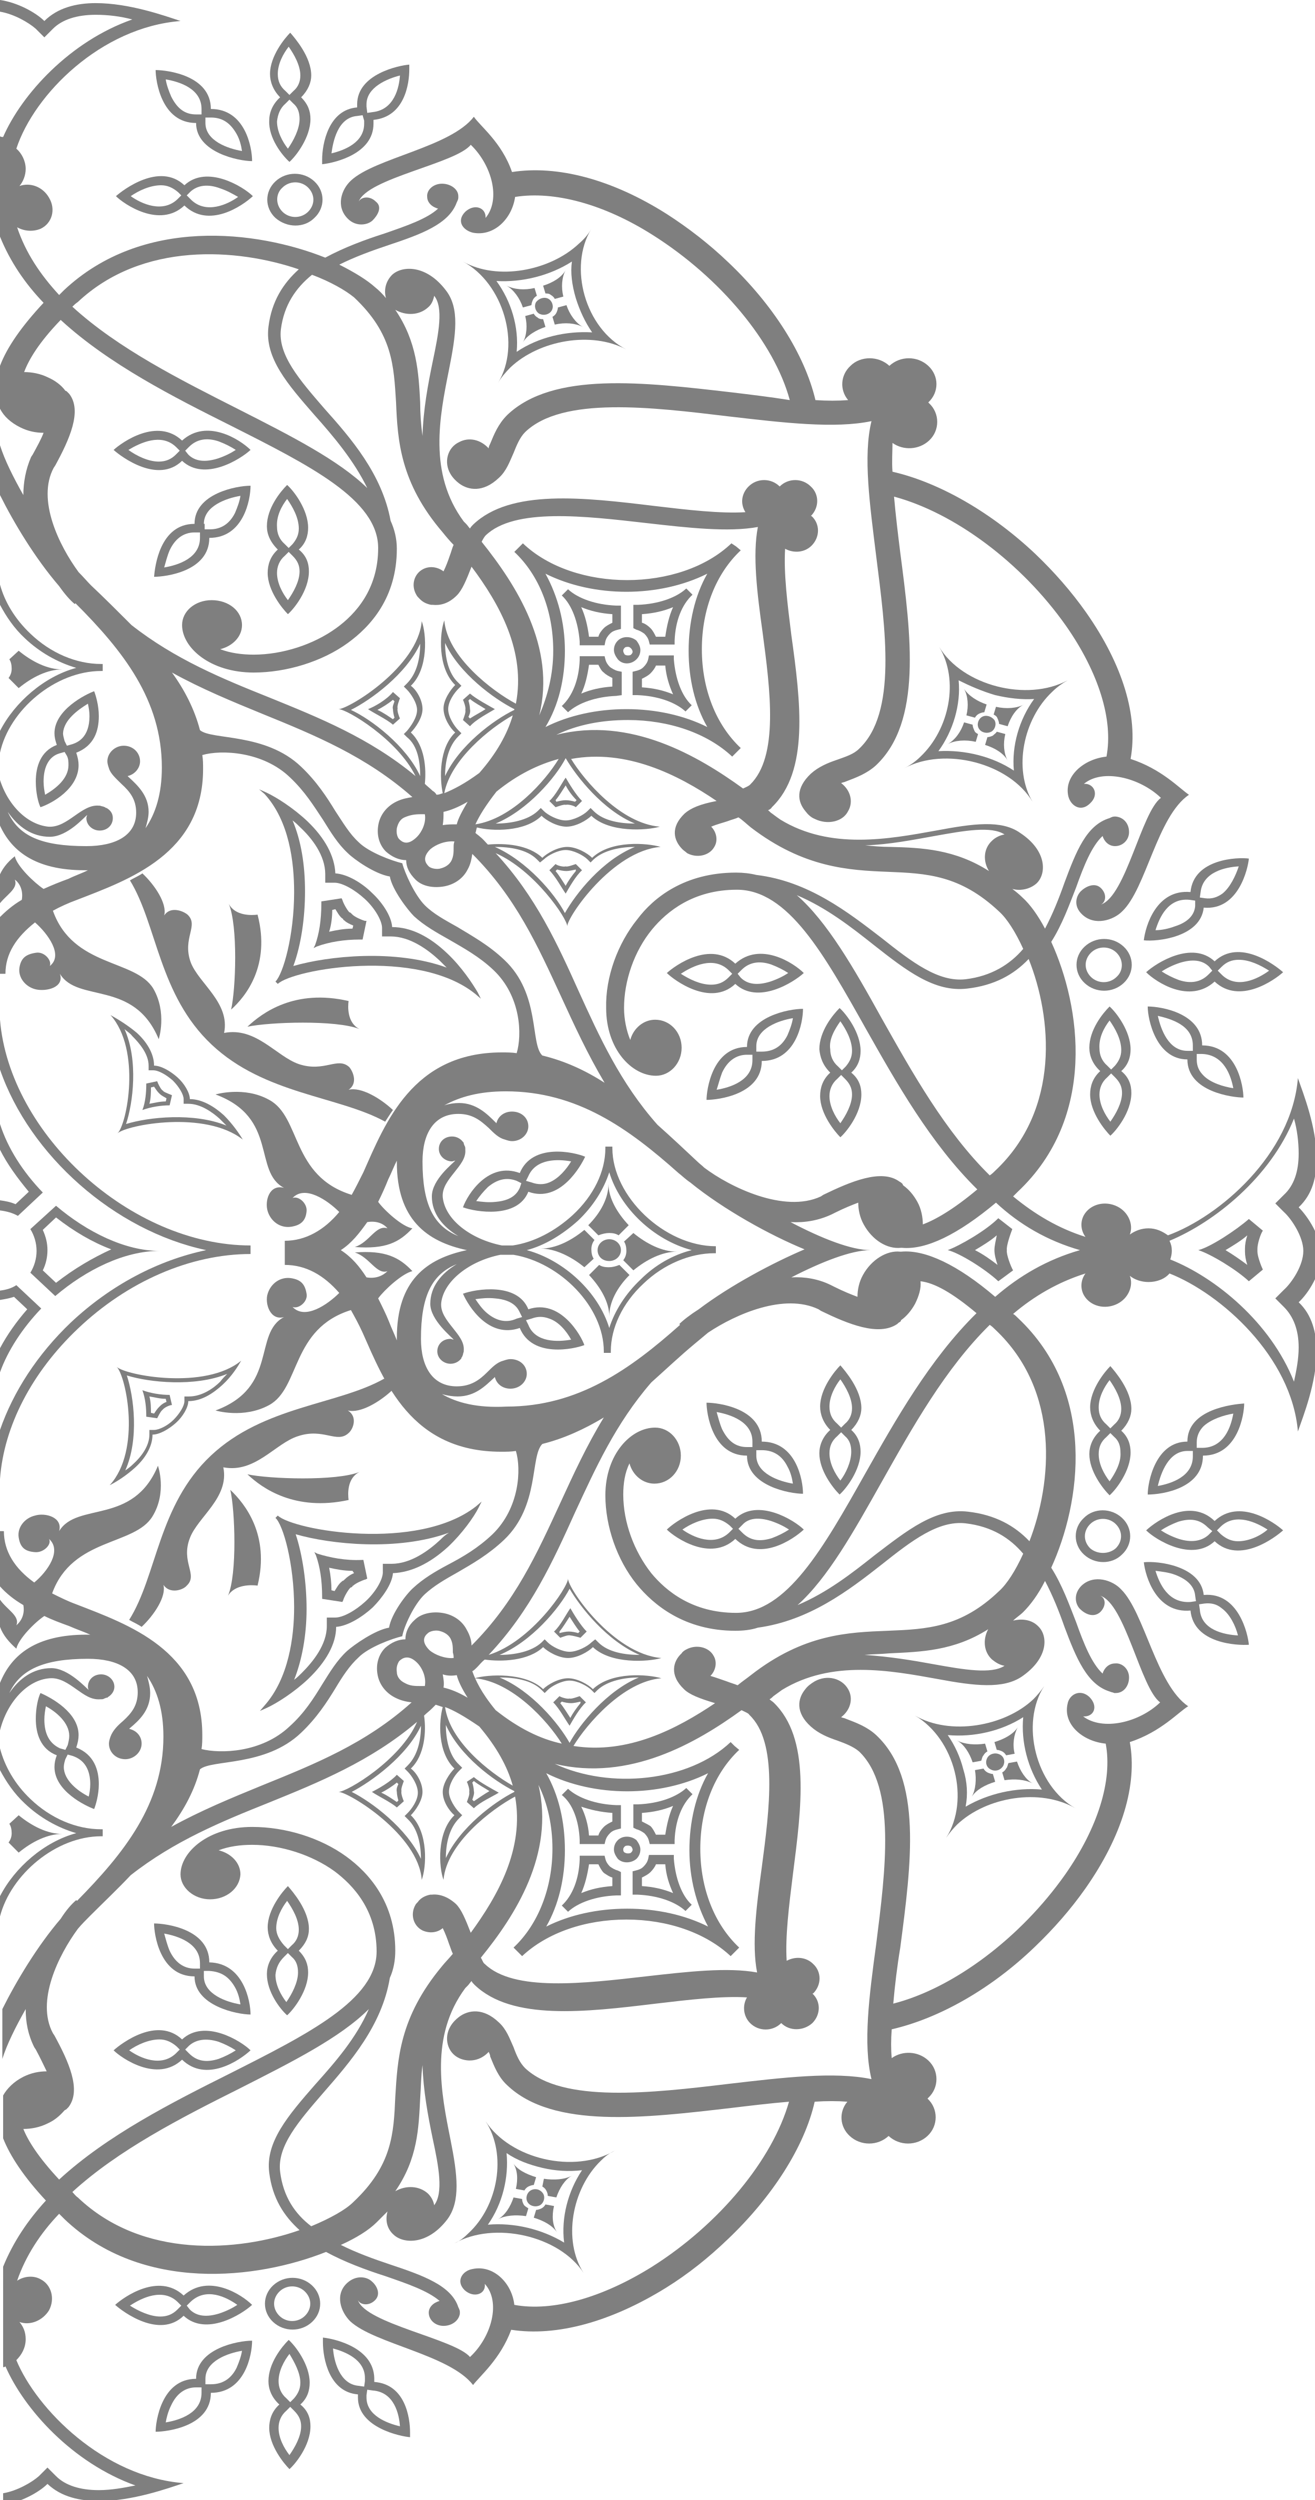 <!-- Generator: Adobe Illustrator 19.1.0, SVG Export Plug-In  -->
<svg version="1.1"
	 xmlns="http://www.w3.org/2000/svg" xmlns:xlink="http://www.w3.org/1999/xlink" xmlns:a="http://ns.adobe.com/AdobeSVGViewerExtensions/3.0/"
	 x="0px" y="0px" width="169px" height="321.2px" viewBox="0 0 169 321.2" enable-background="new 0 0 169 321.2"
	 xml:space="preserve">
<defs>
</defs>
<g opacity="0.5">
	<g>
		<g>
			<path d="M121.8,160.6c1.6,0.4,4.9,2.5,6.5,4l1.9-1.4c-0.3-0.5-0.9-2.1-0.8-2.6c-0.1-0.5,0.5-2.2,0.7-2.7l-1.8-1.4
				C126.7,158.1,123.4,160,121.8,160.6z M127.8,160.6c0,0.6,0.2,1.3,0.4,1.9c-0.9-0.7-1.9-1.4-2.9-1.9c1-0.6,2-1.2,2.8-1.9
				C128,159.3,127.8,160,127.8,160.6z"/>
		</g>
		<g>
			<path d="M121.6,236.1c0.4-0.6,0.9-1.2,1.4-1.7c3.8-3.6,10.7-4.7,15.2-2.1c-5.1-2.9-7.1-10.9-4-15.7
				c-0.4,0.6-0.9,1.2-1.4,1.7c-3.7,3.5-10.7,4.7-15.2,2.1C122.7,223.4,124.7,231.2,121.6,236.1z M123.8,227.3
				c-0.4-1.6-1.1-3.1-2-4.4c3.3,0.3,6.9-0.5,9.7-2.3c-0.3,3.2,0.6,6.6,2.4,9.3c-3.3-0.3-6.9,0.5-9.8,2.2
				C124.4,230.5,124.3,228.9,123.8,227.3z"/>
		</g>
		<g>
			<path d="M129.3,225.5l1.1-0.2c-0.3-1.2-0.1-2.5,0.4-3.4c-0.6,0.9-1.7,1.5-3,1.9l0.3,1c0.2,0,0.5,0.1,0.7,0.2
				C129,225.1,129.2,225.3,129.3,225.5z"/>
		</g>
		<g>
			<path d="M129.3,227.2c-0.1,0.2-0.3,0.4-0.5,0.5l0.3,1c1.3-0.2,2.6-0.1,3.6,0.4c-0.9-0.5-1.6-1.6-2-2.8l-1.1,0.2
				C129.5,226.7,129.5,227,129.3,227.2z"/>
		</g>
		<g>
			<path d="M127.9,228.9l-0.3-1c-0.2,0-0.5-0.1-0.7-0.2c-0.2-0.1-0.4-0.3-0.5-0.5l-1.1,0.2c0.2,1.2,0.1,2.5-0.4,3.4
				C125.5,229.9,126.6,229.3,127.9,228.9z"/>
		</g>
		<g>
			<path d="M126.4,225.5c0.1-0.2,0.3-0.4,0.5-0.5l-0.3-1c-1.3,0.2-2.6,0.1-3.6-0.4c0.9,0.5,1.6,1.6,2,2.8l1.1-0.2
				C126.2,226,126.2,225.7,126.4,225.5z"/>
		</g>
		<g>
			<path d="M126.9,225.8c-0.3,0.5-0.2,1.2,0.4,1.5c0.5,0.3,1.2,0.2,1.6-0.4c0.3-0.5,0.2-1.2-0.4-1.5
				C127.9,225.1,127.2,225.3,126.9,225.8z"/>
		</g>
		<g>
			<path d="M118.3,97.2c-0.6,0.6-1.3,1.1-2.1,1.5c5.2-2.8,13.5-0.7,16.5,4.3c-2.5-4.2-1.2-10.6,2.5-14.1
				c0.6-0.6,1.3-1.1,2-1.5c-5.2,2.8-13.5,0.7-16.5-4.3C123.3,87.4,122,93.7,118.3,97.2z M127.9,89.3c1.7,0.4,3.4,0.6,5,0.5
				c-1.9,2.6-2.9,6-2.6,9.2c-2.7-1.8-6.3-2.7-9.7-2.5c1.9-2.6,2.9-6,2.6-9.1C124.6,88.1,126.2,88.8,127.9,89.3z"/>
		</g>
		<g>
			<path d="M128.2,92.3c0.1,0.2,0.2,0.5,0.2,0.7l1.1,0.3c0.4-1.2,1.1-2.3,2.1-2.8c-0.9,0.5-2.3,0.6-3.6,0.3l-0.3,1
				C127.9,91.9,128.1,92,128.2,92.3z"/>
		</g>
		<g>
			<path d="M127.6,94.5c-0.2,0.1-0.5,0.2-0.7,0.2l-0.3,1c1.3,0.4,2.4,1.1,2.9,2c-0.5-0.9-0.6-2.2-0.3-3.4l-1.1-0.3
				C128,94.2,127.8,94.3,127.6,94.5z"/>
		</g>
		<g>
			<path d="M125.2,93.8c-0.1-0.2-0.2-0.5-0.2-0.7l-1.1-0.3c-0.4,1.2-1.1,2.2-2.1,2.8c0.9-0.5,2.3-0.6,3.6-0.3l0.3-1
				C125.5,94.2,125.3,94.1,125.2,93.8z"/>
		</g>
		<g>
			<path d="M123.9,88.5c0.5,0.9,0.6,2.2,0.3,3.4l1.1,0.3c0.1-0.2,0.3-0.4,0.5-0.5c0.2-0.1,0.5-0.2,0.7-0.2l0.3-1
				C125.6,90.1,124.5,89.4,123.9,88.5z"/>
		</g>
		<g>
			<path d="M126.2,92.1c-0.5,0.3-0.7,1-0.4,1.5c0.3,0.5,1,0.7,1.6,0.4c0.5-0.3,0.7-1,0.4-1.5
				C127.4,92,126.7,91.8,126.2,92.1z"/>
		</g>
		<g>
			<path d="M76,29.4c-0.4,0.7-0.9,1.3-1.6,1.9c-3.7,3.5-10.5,4.8-14.9,2.3c5.2,2.8,7.5,10.7,4.5,15.6
				c0.4-0.7,1-1.4,1.6-2c3.7-3.5,10.4-4.7,14.9-2.3C75.2,42.2,73,34.3,76,29.4z M74,38.3c0.5,1.6,1.2,3.1,2.1,4.4
				c-3.3-0.2-6.9,0.6-9.7,2.5c0.3-3.2-0.7-6.5-2.6-9.1c3.3,0.2,6.9-0.7,9.7-2.5C73.3,35,73.5,36.6,74,38.3z"/>
		</g>
		<g>
			<path d="M69.8,36.7l0.3,1c0.2,0,0.5,0,0.7,0.2c0.2,0.1,0.4,0.3,0.5,0.5l1.1-0.3c-0.3-1.2-0.2-2.5,0.3-3.4
				C72.2,35.6,71.1,36.3,69.8,36.7z"/>
		</g>
		<g>
			<path d="M68.5,38.5c0.1-0.2,0.3-0.4,0.5-0.5l-0.3-1c-1.3,0.3-2.6,0.2-3.6-0.3c0.9,0.5,1.7,1.6,2.1,2.8l1.1-0.3
				C68.3,39,68.4,38.7,68.5,38.5z"/>
		</g>
		<g>
			<path d="M68.6,40.3l-1.1,0.3c0.3,1.2,0.2,2.5-0.3,3.4c0.5-0.9,1.7-1.6,2.9-2l-0.3-1c-0.2,0-0.5,0-0.7-0.2
				C68.9,40.7,68.7,40.5,68.6,40.3z"/>
		</g>
		<g>
			<path d="M71.5,40.2c-0.1,0.2-0.3,0.4-0.5,0.5l0.3,1c1.3-0.3,2.6-0.2,3.6,0.3c-0.9-0.5-1.7-1.6-2.1-2.8l-1.1,0.3
				C71.7,39.7,71.6,40,71.5,40.2z"/>
		</g>
		<g>
			<path d="M70.9,39.9c0.3-0.5,0.1-1.2-0.4-1.5c-0.5-0.3-1.2-0.1-1.6,0.4c-0.3,0.5-0.1,1.2,0.4,1.5
				C69.9,40.6,70.6,40.4,70.9,39.9z"/>
		</g>
		<g>
			<path d="M60.2,286.9c-0.5,0.5-1.1,1-1.8,1.3c5.1-2.9,13.5-1,16.6,3.8c-2.7-4.2-1.5-10.8,2.2-14.4
				c0.5-0.5,1.1-1,1.8-1.3c-5.2,3-13.4,1.1-16.6-3.8C65.2,276.8,64,283.4,60.2,286.9z M69.7,278.5c1.7,0.4,3.4,0.5,5.1,0.3
				c-1.8,2.7-2.7,6.1-2.3,9.3c-2.8-1.7-6.4-2.6-9.8-2.3c1.9-2.7,2.7-6.1,2.4-9.2C66.4,277.5,68,278.1,69.7,278.5z"/>
		</g>
		<g>
			<path d="M67.3,283.2c-0.1-0.2-0.2-0.4-0.2-0.7l-1.1-0.2c-0.4,1.2-1.1,2.3-2,2.8c0.9-0.5,2.3-0.6,3.6-0.4l0.3-1
				C67.6,283.5,67.4,283.4,67.3,283.2z"/>
		</g>
		<g>
			<path d="M69.6,283.7c-0.2,0.1-0.5,0.2-0.7,0.2l-0.3,1c1.3,0.4,2.4,1,3,1.9c-0.6-0.9-0.7-2.1-0.4-3.4l-1.1-0.2
				C70,283.4,69.8,283.6,69.6,283.7z"/>
		</g>
		<g>
			<path d="M70.2,281.4c0.1,0.2,0.2,0.4,0.2,0.7l1.1,0.2c0.4-1.2,1.1-2.3,2-2.8c-0.9,0.5-2.3,0.6-3.6,0.4l-0.2,1
				C69.9,281,70.1,281.2,70.2,281.4z"/>
		</g>
		<g>
			<path d="M65.9,277.8c0.6,0.9,0.7,2.1,0.4,3.4l1.1,0.2c0.1-0.2,0.3-0.4,0.5-0.5c0.2-0.1,0.5-0.2,0.7-0.2l0.3-1
				C67.6,279.3,66.4,278.7,65.9,277.8z"/>
		</g>
		<g>
			<path d="M68.2,281.4c-0.5,0.3-0.7,1-0.4,1.5c0.3,0.5,1,0.7,1.6,0.4c0.5-0.3,0.7-1,0.4-1.5
				C69.4,281.2,68.7,281.1,68.2,281.4z"/>
		</g>
		<g>
			<path d="M13.2,235l-0.2,0c-3.2,0-6.5-1.4-9.1-3.9c-2-1.9-3.3-4.2-3.9-6.5l0,2.8c0.8,1.5,1.8,3,3.2,4.3
				c1.9,1.8,4.2,3.1,6.6,3.8c-4.1,1.1-7.9,4.4-9.8,8.1l0,2.6c1.4-5.4,7.2-10.3,13-10.3h0.2V235z"/>
		</g>
		<g>
			<path d="M13.2,85.3H13c-3.2,0-6.5-1.4-9.1-3.9c-2-1.9-3.3-4.1-3.9-6.3l0,2.6c0.8,1.5,1.8,3,3.2,4.3
				c1.9,1.8,4.2,3.1,6.6,3.8c-4.1,1.1-7.9,4.4-9.8,8.1l0,2.8c1.2-5.5,7.1-10.5,13-10.5h0.2L13.2,85.3z"/>
		</g>
		<g>
			<path d="M0,0l0,1.5c1.8,0.3,3.7,1.4,4.6,2.2l1.1,1.1l1.1-1.1C8,2.5,9.9,1.9,12.3,1.9c1.6,0,3.2,0.2,4.7,0.6
				C9,5.3,2.8,12.1,0.4,17.6c-0.1,0-0.3,0-0.4-0.1l0,12.9c1.3,3.2,3.2,6,5.6,8.5c-2.8,3-4.7,5.7-5.6,8.1l0,5.5
				c0.5,1,1.4,1.8,2.6,2.4c1,0.5,2,0.7,3,0.7c-0.3,0.8-0.8,1.7-1.4,2.8l-0.2,0.3C3.3,60.3,3,62,3,63.6c-1.3-2.3-2.4-4.5-3-6.4l0,6.4
				c1.8,3.6,4.5,8.1,7.6,11.7c0.7,1,1.4,1.8,2,2.3l0.1-0.1c6.1,6.1,11.1,12.4,11.1,21.1c0,3.4-0.8,5.9-2.1,7.8
				c0.2-0.7,0.4-1.4,0.4-2.1c0-2.1-1.4-3.4-2.6-4.5c0,0-0.1-0.1-0.1-0.1c0.9-0.2,1.6-1,1.6-1.9c0-1.1-0.9-2-2.1-2
				c-1.1,0-2.1,0.9-2.1,2c0,0.3,0.1,0.6,0.2,0.9c0.2,0.7,0.9,1.3,1.6,2c1.1,1,1.9,2,1.9,3.7c0,2.9-2.6,4.3-6.4,4.3
				c-5.8,0-8.7-1.3-10.1-4.4c1.3,1.9,3.1,3.2,5.4,3.2c2.3,0,4.5-2.6,4.8-2.8c0,0.1-0.1,0.2-0.1,0.4c0,0.9,0.8,1.6,1.7,1.6
				c1,0,1.7-0.7,1.7-1.6c0-0.6-0.3-1-0.8-1.3l0,0c-0.1,0-0.1,0-0.2-0.1c-0.1,0-0.2-0.1-0.3-0.1c-0.1,0-0.3-0.1-0.4-0.1
				c0,0-0.1,0-0.1,0c0,0,0,0,0,0c-1.1-0.1-2.1,0.6-3.1,1.3c-1,0.7-2.1,1.5-3.4,1.4c-2.9-0.3-5.5-3.1-6.4-6.7l0,6.1
				c1.5,3.7,4.7,6.2,11.1,6.2c0.1,0,0.2,0,0.4,0c-0.8,0.4-1.7,0.7-2.5,1.1c-1.1,0.4-2.1,0.8-3.2,1.3c-1.2-0.8-3.4-2.9-3.7-4.2
				c-1,0.8-1.7,1.7-2.1,2.8l0,3.5c0.9-1.3,2.6-2.1,2.1-3.3c0.7,0.5,1.1,1.5,0.9,2.6c-1.2,0.7-2.1,1.5-3,2.4l0,7.1h0.9
				c0-2.6,1.4-4.7,3.8-6.6c1.6,1.4,3.7,4.2,1.9,5.6c0.3-0.7-0.7-1.9-1.8-1.7c-1.3,0.2-1.9,0.7-2.1,1.9c-0.2,1.3,0.8,2.5,2.1,2.8
				c1.3,0.3,3.7-0.2,3.1-2c2.3,3.8,9.5,0.7,12.7,8.4c0,0,1.1-3.4-0.7-6.5c-2.3-3.8-10.3-2.7-12.9-10c0.9-0.5,2-1,3.1-1.4
				c6.7-2.6,16.2-5.9,16.2-16.8c0-0.6,0-1.2-0.1-1.8c2.4-0.7,7.8-0.5,11.3,2.9c1.9,1.8,3,3.6,4.2,5.4c1,1.6,1.9,3.1,3.2,4.3
				c0.8,0.8,3.5,2.7,5.4,3c0.3,1.7,2.3,4.3,3.1,5.1c1.3,1.2,2.9,2.1,4.5,3c1.9,1.1,3.9,2.2,5.7,3.9c3.6,3.4,3.7,8.4,3,10.7
				c-0.6-0.1-1.3-0.1-1.9-0.1c-11.5,0-15,9.1-17.8,15.4c-0.5,1-1,2-1.5,2.9c-7.8-2.4-6.5-10-10.6-12.2c-3.2-1.8-6.9-0.7-6.9-0.7
				c8.1,3,4.8,9.9,8.8,12c-1.9-0.5-2.5,1.7-2.1,3c0.4,1.3,1.6,2.2,3,2c1.3-0.2,1.9-0.8,2-2c0.1-1-1-2-1.8-1.7c1.6-1.7,4.5,0.3,6,1.8
				c-1.9,2.3-4.3,3.7-7,3.7v3.1c2.7,0,5,1.3,7,3.6c-1.5,1.5-4.4,3.5-6,1.8c0.8,0.3,2-0.7,1.8-1.7c-0.2-1.2-0.7-1.8-2-2
				c-1.4-0.2-2.6,0.7-3,2c-0.4,1.2,0.3,3.5,2.1,3c-4,2.1-0.7,9-8.8,12c0,0,3.6,1.1,6.9-0.7c4-2.2,2.8-9.8,10.5-12.2
				c0.5,0.9,1,1.8,1.5,2.9c2.8,6.3,6.2,15.3,17.8,15.3c0.7,0,1.3,0,1.9-0.1c0.7,2.3,0.5,7.3-3,10.7c-1.9,1.8-3.8,2.9-5.7,3.9
				c-1.7,0.9-3.2,1.8-4.5,3c-0.9,0.8-2.8,3.3-3.1,5.1c-1.8,0.3-4.5,2.2-5.4,3c-1.3,1.2-2.2,2.7-3.2,4.3c-1.1,1.8-2.3,3.7-4.2,5.4
				c-3.6,3.4-8.9,3.5-11.3,2.9c0.1-0.6,0.1-1.2,0.1-1.8c0-10.9-9.5-14.2-16.2-16.8c-1.1-0.4-2.1-0.9-3.1-1.4
				c2.6-7.2,10.6-6.1,12.9-9.9c1.9-3.1,0.7-6.5,0.7-6.5c-3.2,7.7-10.4,4.6-12.7,8.4c0.5-1.8-1.8-2.4-3.1-2c-1.3,0.3-2.3,1.5-2.1,2.8
				c0.2,1.3,0.8,1.8,2.1,1.9c1.1,0.1,2.2-1,1.8-1.7c1.7,1.5-0.2,4.2-1.9,5.6c-2.5-1.8-3.9-4-3.9-6.6H0l0,7.1c0.8,0.9,1.8,1.7,3,2.4
				c0.2,1.1-0.2,2-0.9,2.6c0.5-1.2-1.2-2-2.1-3.3l0,3.5c0.4,1.1,1.2,2,2.1,2.8c0.3-1.3,2.4-3.4,3.6-4.2c1,0.5,2.1,0.9,3.2,1.3
				c0.9,0.4,1.8,0.7,2.7,1.1c-0.2,0-0.3,0-0.5,0c-6.4,0-9.6,2.5-11.1,6.2l0,6.1c0.9-3.6,3.5-6.5,6.4-6.7c1.3-0.1,2.4,0.7,3.4,1.4
				c1,0.7,1.9,1.4,3.1,1.3c0,0,0,0,0,0c0,0,0.1,0,0.1,0c0.1,0,0.3,0,0.4-0.1c0.1,0,0.2-0.1,0.3-0.1c0.1,0,0.1,0,0.2-0.1l0,0
				c0.5-0.3,0.8-0.8,0.8-1.3c0-0.9-0.8-1.6-1.7-1.6c-1,0-1.7,0.7-1.7,1.6c0,0.1,0,0.2,0.1,0.4c-0.3-0.2-2.6-2.8-4.8-2.8
				c-2.3,0-4.1,1.3-5.4,3.2c1.4-3,4.4-4.4,10.1-4.4c3.8,0,6.4,1.4,6.4,4.3c0,1.7-0.8,2.7-1.9,3.7c-0.7,0.6-1.3,1.2-1.6,2
				c-0.1,0.3-0.2,0.6-0.2,0.9c0,1.1,0.9,2,2.1,2c1.1,0,2.1-0.9,2.1-2c0-1-0.7-1.7-1.6-1.9c0,0,0.1-0.1,0.1-0.1
				c1.2-1,2.6-2.3,2.6-4.5c0-0.7-0.2-1.5-0.4-2.2c1.3,1.9,2.1,4.4,2.1,7.8c0,8.7-5.1,15-11.1,21.1l-0.1-0.1c-0.6,0.5-1.3,1.3-2,2.4
				c-3,3.5-5.7,8-7.5,11.6l0,6.4c0.6-1.9,1.7-4.1,3-6.4c0,1.7,0.3,3.3,1.1,4.9l0.2,0.3c0.6,1.1,1,2,1.4,2.8c-1,0-2,0.2-3,0.7
				c-1.2,0.6-2.1,1.5-2.6,2.4l0,5.5c0.9,2.3,2.7,5,5.5,8c-2.3,2.5-4.2,5.3-5.5,8.5l0,12.9c0.1,0,0.2,0,0.3-0.1
				c2.4,5.5,8.6,12.4,16.7,15.3c-1.5,0.3-3.1,0.6-4.7,0.6c-2.4,0-4.3-0.6-5.5-1.8l-1.1-1.1l-1.1,1.1c-0.9,0.8-2.8,1.9-4.6,2.2l0,1.5
				c2.2-0.3,4.6-1.6,5.7-2.7c1.8,1.7,4.2,2.2,6.7,2.2c4.2,0,8.7-1.6,10.8-2.3c-10.3-0.8-18.9-9.5-21.5-15.8c0.7-0.7,1.2-1.6,1.2-2.7
				c0-0.9-0.3-1.6-0.8-2.2c1.4,0.5,3-0.2,3.8-1.5c0.8-1.5,0.3-3.3-1.1-4c-0.9-0.5-2.1-0.4-3,0.2c1.1-3.2,3-6.1,5.4-8.6
				c0.2,0.2,0.4,0.4,0.7,0.7c10,9.5,24.8,7.7,33.6,4.2c2.4,1.3,5.1,2.3,7.6,3.1c2.9,1,5.5,1.9,7,3.2c-0.8,0.2-1.4,0.8-1.4,1.5
				c0,0.9,0.8,1.7,1.9,1.7c1.1,0,2-0.7,2.1-1.6c0,0,0-0.1,0-0.1h0c0,0,0-0.1,0-0.1c0-0.2-0.1-0.4-0.2-0.6c-0.9-2.8-4.6-4.1-8.8-5.5
				c-2.1-0.7-4.3-1.5-6.3-2.5c2-0.9,3.6-1.9,4.6-2.9c0.5-0.5,1-1,1.4-1.4c-0.3,1.1-0.1,2.2,0.8,3c1.3,1.2,4.4,1.3,6.9-2
				c1.7-2.3,1.3-5.7,0.4-10.2c-1.2-6-2.7-13.3,1.9-19.5c0.1-0.1,0.2-0.2,0.3-0.3c0.2-0.2,0.3-0.4,0.5-0.6c0.1,0.2,0.2,0.3,0.4,0.5
				c4.8,4.6,14.2,3.5,23.3,2.4c4.2-0.5,8.5-1,11.7-0.8c-0.6,1-0.5,2.4,0.4,3.3c1.1,1.1,2.9,1.1,4,0c1.1,1.1,2.9,1,4,0
				c1.1-1.1,1.1-2.8,0-3.8c0,0,0,0,0.1,0c1.1-1.1,1.1-2.8,0-3.8c-0.9-0.9-2.3-1-3.4-0.4c-0.2-3.1,0.3-7.1,0.8-11.1
				c1.1-8.6,2.3-17.5-2.5-22.1c-0.1-0.1-0.3-0.2-0.5-0.4c0.2-0.1,0.4-0.3,0.5-0.4c0.4-0.3,0.7-0.5,1.1-0.8c6.4-3.9,13.9-2.5,20-1.4
				c4.8,0.9,8.4,1.3,10.8-0.3c3.5-2.4,3.4-5.3,2.1-6.5c-0.8-0.8-2-1-3.2-0.7c0.4-0.4,0.9-0.7,1.3-1.1c0.9-0.9,1.9-2.2,2.8-4
				c1,1.9,1.8,3.9,2.5,5.9c1.5,4,2.9,7.4,5.8,8.3c0.2,0.1,0.4,0.1,0.6,0.2c0,0,0,0,0.1,0v0c0,0,0.1,0,0.1,0c1,0,1.7-0.9,1.7-2
				c0-1.1-0.9-1.9-1.8-1.8c-0.8,0-1.4,0.6-1.6,1.3c-1.4-1.3-2.4-3.8-3.4-6.6c-0.9-2.3-1.8-4.8-3.2-7c3.8-8.3,5.9-22.5-4.3-32.1
				c-0.2-0.2-0.4-0.4-0.6-0.5c2.7-2.3,5.8-4.1,9.3-5.2c-0.6,0.8-0.7,1.9-0.2,2.8c0.8,1.4,2.7,1.9,4.3,1.1c1.4-0.7,2.1-2.3,1.6-3.6
				c0.6,0.5,1.5,0.8,2.4,0.8c1.1,0,2.1-0.4,2.7-1.1c6.6,2.6,15.7,10.7,16.5,20.3c0.7-2,2.4-6.3,2.4-10.3c0-2.4-0.6-4.7-2.3-6.3
				c1.3-1.2,2.9-3.8,2.9-6.1c0-2.3-1.7-4.9-2.9-6.1c1.8-1.7,2.3-3.9,2.3-6.3c0-4-1.7-8.3-2.4-10.3c-0.8,9.8-10.1,17.8-16.7,20.2
				c-0.7-0.5-1.5-0.9-2.5-0.9c-0.9,0-1.7,0.3-2.4,0.8c0.5-1.3-0.2-2.9-1.6-3.6c-1.6-0.8-3.5-0.3-4.3,1.1c-0.5,0.9-0.4,2,0.2,2.8
				c-3.5-1.1-6.5-2.9-9.3-5.2c0.2-0.2,0.4-0.4,0.6-0.6c10.2-9.6,8.1-23.8,4.3-32.1c1.4-2.2,2.3-4.7,3.2-7c1-2.8,2-5.3,3.4-6.6
				c0.2,0.7,0.8,1.3,1.6,1.3c1,0,1.8-0.8,1.8-1.8c0-1.1-0.7-1.9-1.7-2c0,0-0.1,0-0.1,0v0c0,0-0.1,0-0.1,0c-0.2,0-0.4,0.1-0.6,0.2
				c-3,0.9-4.3,4.3-5.8,8.3c-0.7,2-1.5,4-2.5,5.9c-0.9-1.7-1.9-3.1-2.9-4c-0.4-0.4-0.9-0.8-1.3-1.1c1.1,0.3,2.3,0,3.1-0.7
				c1.3-1.2,1.4-4.2-2.1-6.5c-2.4-1.7-6-1.2-10.8-0.3c-6.1,1.1-13.6,2.5-20-1.4c-0.3-0.2-0.7-0.5-1.1-0.8c-0.2-0.1-0.3-0.3-0.5-0.4
				c0.2-0.1,0.4-0.2,0.5-0.4c4.8-4.6,3.7-13.5,2.5-22.1c-0.5-4-1-8-0.8-11.1c1.1,0.6,2.5,0.5,3.4-0.4c1.1-1.1,1.1-2.8,0-3.8
				c0,0,0,0-0.1,0c1.1-1.1,1.1-2.8,0-3.8c-1.1-1.1-2.9-1.1-4,0c-1.1-1.1-2.9-1.1-4,0c-0.9,0.9-1.1,2.2-0.4,3.3
				c-3.2,0.2-7.5-0.3-11.7-0.8c-9.1-1.1-18.5-2.2-23.3,2.4c-0.1,0.1-0.3,0.3-0.4,0.5c-0.2-0.2-0.3-0.4-0.5-0.6
				c-0.1-0.1-0.2-0.2-0.3-0.3c-4.6-6.2-3.1-13.5-1.9-19.5c0.9-4.5,1.4-7.9-0.4-10.2c-2.5-3.3-5.6-3.2-6.9-2c-0.8,0.8-1.1,1.9-0.8,3
				c-0.4-0.5-0.9-1-1.4-1.4c-1-0.9-2.6-1.9-4.6-2.9c2-1,4.2-1.8,6.3-2.5c4.2-1.4,7.8-2.7,8.8-5.5c0.1-0.2,0.2-0.4,0.2-0.6
				c0,0,0-0.1,0-0.1l0,0c0,0,0-0.1,0-0.1c0-0.9-1-1.6-2.1-1.6c-1.1,0-2,0.8-1.9,1.7c0,0.7,0.6,1.3,1.4,1.5c-1.4,1.3-4,2.2-6.9,3.2
				c-2.5,0.8-5.2,1.8-7.6,3.1c-8.8-3.5-23.5-5.3-33.6,4.2c-0.2,0.2-0.4,0.4-0.6,0.6c-2.4-2.6-4.3-5.4-5.4-8.7c0.9,0.5,2,0.6,3,0.2
				c1.5-0.7,2-2.5,1.1-4c-0.8-1.4-2.4-2-3.8-1.5c0.5-0.6,0.8-1.4,0.8-2.2c0-1-0.5-2-1.2-2.6C4.4,12.1,13,3.5,23.2,2.7
				C21.1,2,16.6,0.4,12.3,0.4C9.8,0.4,7.4,1,5.7,2.7C4.6,1.6,2.2,0.3,0,0z M69.7,135.6L69.7,135.6c-1.6-1.5-0.2-7.9-4.9-12.3
				c-2-1.9-4.2-3.1-6-4.2c-1.6-0.9-3.1-1.7-4.2-2.8c-1.3-1.3-2.6-4.2-2.9-5.4c-1.3-0.3-4.3-1.4-5.6-2.7c-1.2-1.1-2-2.5-3-4
				c-1.1-1.8-2.4-3.8-4.4-5.7c-4.6-4.4-11.5-3.4-13-4.7c-0.7-2.7-2-5.2-3.6-7.4c3.8,2.1,7.7,3.7,11.6,5.3
				c6.9,2.8,13.4,5.5,19.3,10.7c-0.6,0.1-1.3,0.2-2.1,0.6c-1.2,0.6-2.1,1.7-2.3,3.1c-0.2,1.3,0.2,2.5,1,3.3c0.8,0.7,1.7,1.1,2.6,1.1
				c0,0.9,0.4,1.7,1.2,2.5c0.8,0.8,2.1,1.1,3.5,0.9c1.4-0.2,2.6-1,3.2-2.2c0.4-0.7,0.5-1.4,0.6-2c5.6,5.6,8.4,11.8,11.4,18.3
				c1.7,3.7,3.4,7.4,5.6,11.1C75.2,137.5,72.6,136.3,69.7,135.6z M65.9,91.9c-0.7,2.4-2.1,4.9-4.3,7.4c-1.9,1.4-3.3,2.1-4.5,2.6
				C57.9,97.6,63,93.5,65.9,91.9z M57.2,99.7c0-1.8,0.4-3.8,1.7-5.1l0.4-0.4l-0.4-0.4c-0.5-0.5-1.3-1.7-1.3-2.7c0-1,0.8-2.1,1.3-2.6
				l0.4-0.4l-0.4-0.4c-1.3-1.2-1.7-3.3-1.7-5.1c1.8,3.9,6.3,7.2,8.9,8.5c0,0,0,0,0,0.1C63.4,92.5,59,95.8,57.2,99.7z M72.6,83.6
				c0-3.6-0.9-7-2.5-9.9c6.2,3.1,14.6,3.1,20.8,0c-1.6,2.8-2.4,6.3-2.4,9.9c0,3.6,0.8,7,2.4,9.8c-3-1.5-6.6-2.3-10.4-2.3
				c-3.8,0-7.4,0.8-10.4,2.3C71.8,90.6,72.6,87.2,72.6,83.6z M75.5,104.2c-0.5,0.5-1.8,1.2-2.8,1.2c-1,0-2.3-0.7-2.8-1.2l-0.4-0.4
				l-0.4,0.4c-1.3,1.2-3.5,1.6-5.4,1.6c4.1-1.7,7.7-5.9,9-8.4c0,0,0,0,0,0c1.4,2.4,4.8,6.7,8.9,8.4c-1.8,0-4-0.3-5.3-1.6l-0.4-0.4
				L75.5,104.2z M63.8,101.7c2.7-2.2,5.4-3.5,8-4.2c-1.7,2.8-6,7.7-10.7,8.4C61.6,104.8,62.4,103.5,63.8,101.7z M56.9,106
				c0.1-0.6,0.1-1.1,0.1-1.7c0.9-0.2,1.9-0.6,3.1-1.3c-0.7,1.2-1.2,2.1-1.4,2.9C58.1,105.9,57.5,105.9,56.9,106z M69.9,110.4
				c0.5-0.5,1.8-1.2,2.8-1.2c1,0,2.3,0.7,2.8,1.2l0.4,0.4l0.4-0.4c1.3-1.2,3.5-1.6,5.3-1.6c-4.2,1.7-7.6,6-9,8.5
				c-1.3-2.5-4.9-6.7-9-8.5c1.9,0,4.1,0.3,5.4,1.6l0.4,0.4L69.9,110.4z M58.3,108.8c0,0.7,0,1.2-0.3,1.8c-0.4,0.7-1.1,0.9-1.5,1
				c-0.6,0.1-1.2-0.1-1.4-0.3c-0.4-0.4-0.9-1.1,0.2-2.2c0.7-0.6,1.9-1.1,3.1-1C58.3,108.4,58.3,108.6,58.3,108.8z M51.3,107.8
				c-0.2-0.2-0.4-0.7-0.3-1.4c0.1-0.4,0.3-1.1,1-1.4c0.7-0.3,1.3-0.4,2.1-0.4c0.2,0,0.3,0,0.5,0c0.2,1.1-0.4,2.3-1,2.9
				C52.4,108.7,51.7,108.2,51.3,107.8z M50,169.8c-0.4-1-0.9-2-1.4-3c0.8-1.1,3.1-3.2,4.4-3.5c-1.7-1.8-3.5-2.7-7.4-2.4
				c1.9,0.6,2.8,2.9,4.2,2.4c-0.6,0.6-1.5,1-2.7,0.8c-0.9-1.4-1.9-2.6-3.3-3.5c1.4-0.9,2.4-2.2,3.4-3.6c1.2-0.2,2.1,0.2,2.6,0.8
				c-1.5-0.5-2.3,1.8-4.2,2.4c4,0.3,5.7-0.6,7.4-2.4c-1.3-0.2-3.6-2.3-4.4-3.4c0.5-1,0.9-1.9,1.3-2.9c0.4-0.8,0.7-1.6,1.1-2.4
				c0,0.1,0,0.1,0,0.2c0,7.3,3.8,10.2,9,11.3c-5.2,1.1-9,3.9-9,11.3c0,0.1,0,0.2,0,0.3C50.7,171.4,50.3,170.6,50,169.8z M67.7,160.6
				c2.3-0.6,4.6-2,6.6-3.8c1.9-1.8,3.3-4,4-6.2c1.4,4.6,5.7,8.7,10.6,10c-2.4,0.6-4.7,1.9-6.6,3.8c-1.9,1.8-3.3,4-4,6.2
				C76.9,166,72.5,161.9,67.7,160.6z M56.8,179.1c0.7,0.2,1.4,0.3,2,0.3c2.3,0,3.6-1.4,4.7-2.4c0,0,0.1-0.1,0.1-0.1
				c0.2,0.9,1,1.5,2,1.5c1.2,0,2.1-0.9,2.1-1.9c0-1.1-0.9-1.9-2.1-1.9c-0.3,0-0.6,0.1-0.9,0.2c-0.8,0.2-1.4,0.8-2.1,1.5
				c-1,1-2.1,1.8-3.9,1.8c-3.1,0-4.6-2.5-4.6-6.1c0-5.5,1.4-8.3,4.6-9.6c-2,1.2-3.4,2.9-3.4,5.1c0,2.1,2.8,4.3,3,4.6
				c-0.1,0-0.3-0.1-0.4-0.1c-1,0-1.7,0.7-1.7,1.6s0.8,1.6,1.7,1.6c0.6,0,1.1-0.3,1.4-0.7l0,0c0-0.1,0-0.1,0.1-0.2
				c0-0.1,0.1-0.2,0.1-0.3c0-0.1,0.1-0.3,0.1-0.4c0,0,0-0.1,0-0.1c0,0,0,0,0,0c0.1-1.1-0.7-2-1.4-2.9c-0.8-1-1.6-2-1.5-3.2
				c0.3-2.8,3.6-5.4,7.6-6.2c0.3,0,0.7,0,1,0c0.2,0,0.4,0,0.7,0c6,1,11.6,6.7,11.6,12.4v0.2h0.9v-0.2c0-3,1.5-6.2,4.2-8.7
				c2.6-2.5,6-3.9,9.1-3.9l0.2,0v-0.9H92c-6.6,0-13.3-6.4-13.3-12.6v-0.2l-0.9,0v0.2c0,3-1.5,6.1-4.2,8.6c-2.3,2.1-5,3.5-7.7,3.9
				c-0.1,0-0.3,0-0.4,0c-0.3,0-0.7,0-1,0c-4-0.8-7.3-3.3-7.6-6.2c-0.1-1.2,0.7-2.2,1.5-3.2c0.7-0.9,1.5-1.8,1.4-2.9l0,0
				c0,0,0-0.1,0-0.1c0-0.1,0-0.3-0.1-0.4c0-0.1-0.1-0.2-0.1-0.3c0-0.1,0-0.1-0.1-0.2l0,0c-0.3-0.4-0.8-0.7-1.4-0.7
				c-1,0-1.7,0.7-1.7,1.6c0,0.9,0.8,1.6,1.7,1.6c0.1,0,0.3-0.1,0.4-0.1c-0.2,0.3-3,2.4-3,4.6c0,2.2,1.4,3.9,3.4,5.1
				c-3.2-1.3-4.6-4.1-4.6-9.6c0-3.6,1.5-6.1,4.6-6.1c1.8,0,2.8,0.8,3.9,1.8c0.7,0.7,1.3,1.3,2.1,1.5c0.3,0.1,0.6,0.2,0.9,0.2
				c1.2,0,2.1-0.9,2.1-1.9c0-1.1-0.9-1.9-2.1-1.9c-1,0-1.8,0.6-2,1.5c0,0-0.1-0.1-0.1-0.1c-1.1-1.1-2.5-2.5-4.7-2.5
				c-0.6,0-1.3,0.1-1.9,0.3c2-1.1,4.5-1.8,7.9-1.8c9.2,0,15.8,4.8,22.2,10.5l0,0c0.4,0.3,0.9,0.8,1.5,1.2c4.3,3.5,10.3,6.8,14.7,8.6
				c-4,1.7-9.5,4.6-13.6,7.7c-1.1,0.7-2,1.4-2.5,1.9l0.1,0.1c-6.4,5.7-13.1,10.5-22.3,10.5C61.3,180.9,58.7,180.2,56.8,179.1z
				 M25.7,227.3c1.5-1.3,8.4-0.3,13-4.7c2-1.9,3.3-3.9,4.4-5.7c0.9-1.5,1.8-2.9,3-4c1.3-1.3,4.3-2.4,5.6-2.7
				c0.2-1.2,1.5-4.1,2.9-5.4c1.2-1.1,2.6-1.9,4.2-2.8c1.9-1.1,4-2.3,6-4.2c4.6-4.4,3.3-10.7,4.9-12.3h0c2.8-0.7,5.4-1.9,7.9-3.4
				c-2.2,3.6-3.9,7.3-5.6,11c-3,6.5-5.8,12.7-11.4,18.3c0-0.6-0.2-1.3-0.6-2c-0.6-1.2-1.8-2-3.2-2.2c-1.3-0.2-2.7,0.1-3.5,0.9
				c-0.8,0.7-1.2,1.6-1.2,2.5c-0.9,0-1.8,0.4-2.6,1.1c-0.8,0.8-1.2,2-1,3.3c0.2,1.4,1.1,2.5,2.3,3.1c0.8,0.4,1.4,0.5,2.1,0.6
				c-5.9,5.3-12.4,7.9-19.3,10.7c-3.9,1.6-7.8,3.2-11.6,5.3C23.7,232.4,25,230,25.7,227.3z M76,211c-0.5,0.5-1.8,1.2-2.8,1.2
				c-1,0-2.3-0.7-2.8-1.2l-0.4-0.4l-0.4,0.4c-1.3,1.2-3.5,1.6-5.4,1.6c4.1-1.7,7.7-6,9-8.5c1.4,2.4,4.8,6.7,9,8.5
				c-1.8,0-4-0.3-5.3-1.6l-0.4-0.4L76,211z M58.3,213c-1.1,0.1-2.4-0.4-3.1-1c-1.1-1.1-0.7-1.8-0.2-2.2c0.2-0.2,0.8-0.4,1.4-0.3
				c0.4,0.1,1.1,0.3,1.5,1c0.3,0.6,0.3,1.1,0.3,1.8C58.3,212.6,58.3,212.8,58.3,213z M58.7,215.2c0.2,0.8,0.7,1.8,1.4,2.9
				c-1.2-0.7-2.2-1.1-3.1-1.3c0.1-0.6,0-1.1-0.1-1.7C57.5,215.3,58.1,215.3,58.7,215.2z M54.6,216.6c-0.2,0-0.3,0-0.5,0
				c-0.8,0-1.4,0-2.1-0.4c-0.8-0.4-1-1-1-1.4c-0.1-0.6,0.1-1.1,0.3-1.4c0.4-0.4,1.2-0.9,2.3,0.2C54.3,214.3,54.8,215.5,54.6,216.6z
				 M10,282.3c-0.3-0.2-0.5-0.5-0.7-0.7c5.9-5.4,13.9-9.5,21.5-13.3c6.7-3.4,12.9-6.5,16.6-10.2c-1.6,3.7-4.3,6.8-6.9,9.7
				c-3.5,4-6.4,7.4-5.9,11.3c0.4,3.3,1.9,5.6,3.9,7.4C30.5,289.3,18.3,290.2,10,282.3z M55.6,274.7c0.8,3.7,1.4,7,0.2,8.6
				c-0.1-0.6-0.4-1.1-0.8-1.5c-1.1-1-2.8-1.1-4.2-0.3c2.9-4.2,3-8.1,3.2-11.9c0.1-1.4,0.1-2.9,0.3-4.3
				C54.4,268.6,55,271.8,55.6,274.7z M50.8,269.4c-0.2,4.7-0.4,8.8-5.4,13.5c-1,1-3,2.1-5.4,3.1c-2.1-1.6-3.6-3.8-4-7
				c-0.4-3.3,2.4-6.5,5.6-10.2c3.4-3.9,7.5-8.6,8.5-14.7c0.5-1.1,0.7-2.3,0.7-3.5c0-6.2-3.4-10-6.3-12.1c-3.3-2.4-7.8-3.8-12.1-3.8
				c-5.6,0-9.2,3.2-9.2,6.1c0,1.7,1.7,3.2,3.8,3.2c2.1,0,3.8-1.4,3.9-3.2c0-1.5-1.2-2.7-2.8-3.1c1.3-0.5,2.8-0.7,4.3-0.7
				c3.7,0,7.7,1.3,10.6,3.4c2.4,1.8,5.4,5,5.4,10.3c0,6.2-8.8,10.6-18.9,15.7c-7.4,3.7-15.7,7.9-21.9,13.6c-2.7-2.9-4-5-4.6-6.5
				c1,0,2.1-0.2,3.1-0.7c0.9-0.4,1.6-1,2.2-1.7c0.1,0,0.1-0.1,0.2-0.1c0.1-0.1,0.2-0.2,0.3-0.3c1.7-2.2,0-5.9-1.8-9.2l-0.2-0.3
				c-2.2-4.1,0.7-10,3.2-13.4c0.5-0.6,1.1-1.2,1.6-1.7c1.7-1.7,3.5-3.4,5.2-5.2c5.6-4.4,11.7-6.9,17.7-9.3
				c6.4-2.6,13.1-5.3,19.1-10.4c-2.1,4.9-9,9-10.1,9c1.3,0,10.3,5.5,10.7,11.3c0.6-1.6,0.9-6.1-1.4-8.3c0.6-0.6,1.5-1.9,1.5-3
				c0-1.2-0.8-2.5-1.5-3c1.8-1.7,2-4.8,1.7-6.8c0.3-0.3,0.7-0.6,1-0.9c0.2-0.2,0.3-0.3,0.5-0.5c0.3,0.1,0.6,0.2,0.9,0.3
				c-0.5,1.8-0.7,5.8,1.5,7.9c-0.6,0.6-1.5,1.9-1.5,3c0,1.2,0.8,2.4,1.5,3c-2.3,2.2-2,6.7-1.4,8.3c0.4-4.7,6.2-9.1,9.2-10.7
				c1.2,6.7-2.2,12.7-5.7,17.5c-0.7-1.8-1.2-3-1.9-3.7c-1.1-1-2.2-1.3-3.1-1.2c-0.1,0-0.1,0-0.2,0c0,0,0,0,0,0
				c-0.5,0.1-1,0.3-1.4,0.7c0,0-0.1,0.1-0.1,0.1l0,0c-0.1,0.2-0.3,0.3-0.4,0.5c-0.7,1.2-0.3,2.7,0.9,3.3c0.9,0.4,1.9,0.3,2.6-0.3
				c0.3,0.6,0.6,1.4,0.8,2c0.2,0.5,0.3,0.9,0.5,1.3c-0.5,0.6-1,1.1-1.4,1.6C51.3,259.2,51.1,264.6,50.8,269.4z M54.1,221.7
				c0,1.8-0.4,3.8-1.7,5.1l-0.4,0.4l0.4,0.4c0.5,0.5,1.3,1.7,1.3,2.7c0,1-0.8,2.1-1.3,2.6l-0.4,0.4l0.4,0.4c1.3,1.2,1.7,3.3,1.7,5.1
				c-1.8-3.9-6.3-7.3-8.9-8.6C47.7,228.9,52.3,225.6,54.1,221.7z M70.4,217.1c0.5-0.5,1.8-1.2,2.8-1.2c1,0,2.3,0.7,2.8,1.2l0.4,0.4
				l0.4-0.4c1.3-1.2,3.5-1.6,5.3-1.6c-4.1,1.7-7.6,6-8.9,8.4c0,0,0,0,0,0c-1.4-2.5-4.9-6.7-9-8.4c1.9,0,4.1,0.3,5.4,1.6l0.4,0.4
				L70.4,217.1z M65.9,229.4c-3-1.7-8.1-5.7-8.7-10.1c1.1,0.4,2.5,1.2,4.4,2.5C63.8,224.4,65.2,226.9,65.9,229.4z M70.2,227.8
				c6.2,3.1,14.6,3.1,20.8,0c-1.6,2.8-2.4,6.3-2.4,9.9c0,3.6,0.9,7,2.4,9.8c-3-1.5-6.6-2.3-10.4-2.3c-3.8,0-7.4,0.8-10.4,2.3
				c1.6-2.8,2.4-6.2,2.4-9.8C72.6,234,71.8,230.6,70.2,227.8z M66.1,230.1c0,0,0,0.1,0,0.1c-2.6,1.3-7,4.6-8.8,8.5
				c0-1.8,0.4-3.8,1.7-5.1l0.4-0.4l-0.4-0.4c-0.5-0.5-1.3-1.7-1.3-2.6c0-1,0.7-2.1,1.3-2.7l0.4-0.4l-0.4-0.4
				c-1.3-1.2-1.7-3.3-1.7-5.1C59.1,225.6,63.5,228.8,66.1,230.1z M96.3,220.3c3.7,3.5,2.6,12.1,1.6,19.6c-0.7,5.1-1.3,9.9-0.6,13.5
				c-3.8-0.7-9-0.1-14.3,0.5c-7.9,0.9-17,2-20.7-1.6c-0.2-0.1-0.3-0.5-0.5-0.8c4.4-5.4,9.5-13.3,7.4-22.2c1.2,2.4,1.8,5.3,1.8,8.2
				c0,5-1.8,9.7-5,12.7l1.1,1.1c3.2-3,8.1-4.7,13.4-4.7c5.3,0,10.2,1.7,13.4,4.7l1.1-1.1c-3.2-3-5-7.6-5-12.7c0-5.1,1.8-9.7,5-12.7
				l-0.6-0.5l0.8,0h-0.8l-0.5-0.5c-5.4,5.1-15.5,6.1-22.6,2.8c9.6,2.3,18.2-2.7,24-6.9C95.9,220,96.2,220.1,96.3,220.3z
				 M127.5,213.2c0.5,0.4,1,0.7,1.6,0.8c-1.7,1.1-5.2,0.5-9.1-0.2c-2.7-0.5-5.8-1-8.9-1.2c1.1-0.1,2.1-0.1,3.2-0.2
				c4.1-0.2,8.3-0.3,12.7-3.1C126.3,210.6,126.4,212.2,127.5,213.2z M127.9,170.8c8.4,7.9,7.3,19.7,4.4,27.2c-1.9-2-4.4-3.4-7.9-3.8
				c-4.2-0.5-7.8,2.4-12,5.6c-2.9,2.3-6.1,4.8-9.9,6.4c3.9-3.5,7.2-9.4,10.8-15.8c4-7.1,8.2-14.6,13.9-20.2
				C127.5,170.4,127.7,170.6,127.9,170.8z M125.5,168.7c-6,5.9-10.4,13.7-14.3,20.6c-5.4,9.6-10.1,17.9-16.6,17.9
				c-5.6,0-9-2.8-10.9-5.1c-2.2-2.8-3.6-6.5-3.6-10.1c0-1.4,0.2-2.8,0.8-4c0.4,1.5,1.7,2.6,3.2,2.6c1.9,0,3.4-1.6,3.4-3.6
				c0-2-1.5-3.6-3.3-3.6c-3.1,0-6.4,3.4-6.4,8.7c0,4,1.5,8.3,4,11.4c2.2,2.7,6.2,6,12.7,6c1,0,2-0.1,2.9-0.4
				c6.6-0.9,11.7-4.8,15.9-8.1c3.9-3.1,7.3-5.7,10.8-5.3c3.4,0.4,5.7,1.9,7.4,3.9c-1,2.2-2.1,3.9-3.1,4.8c-4.9,4.7-9.3,4.9-14.3,5.1
				c-5.1,0.2-10.8,0.4-17.6,5.7c-0.5,0.4-1.1,0.8-1.7,1.3c-0.5-0.2-0.9-0.3-1.4-0.5c-0.6-0.2-1.4-0.5-2.1-0.7
				c0.7-0.7,0.9-1.8,0.4-2.6c-0.6-1.1-2.2-1.5-3.5-0.8c-0.2,0.1-0.5,0.3-0.6,0.5l0,0c-1.1,1-1.6,2.8,0.3,4.6c0.7,0.7,2,1.2,4,1.8
				c-4.9,3.3-11.2,6.6-18.2,5.5c1.7-2.8,6.4-8.3,11.3-8.7c-1.7-0.5-6.4-0.9-8.8,1.4c-0.6-0.6-2-1.4-3.2-1.4c-1.2,0-2.6,0.8-3.2,1.4
				c-2.3-2.2-7.1-1.9-8.8-1.4c4.8,0.4,9.4,5.5,11.2,8.4c-2.8-0.6-5.6-2-8.5-4.3c-1.9-2.3-2.6-3.9-3-5c0.2-0.1,0.4-0.3,0.6-0.5
				c0.3-0.3,0.6-0.7,1-1c2.1,0.3,5.6,0.2,7.5-1.6c0.6,0.6,2,1.4,3.2,1.4c1.2,0,2.6-0.8,3.2-1.4c2.3,2.2,7.1,1.9,8.8,1.4
				c-6.2-0.5-12-8.9-12-10.2c0,1.1-4.7,8.1-10.2,9.8c5.4-5.7,8.3-12.1,11.1-18.3c2.6-5.6,5.2-11.4,9.8-16.7c1.9-1.7,3.7-3.4,5.5-4.9
				c0.6-0.5,1.2-1,1.8-1.5c3.6-2.4,9.8-5.1,14.2-3l0.3,0.2c3.5,1.7,7.4,3.3,9.8,1.7c0.1-0.1,0.2-0.2,0.4-0.3c0,0,0.1-0.1,0.1-0.2
				c0.7-0.5,1.3-1.2,1.8-2.1c0.5-1,0.8-2,0.7-2.9C120.1,164.8,122.4,166.1,125.5,168.7z M166.3,143.7c0.4,1.4,0.6,3,0.6,4.5
				c0,2.3-0.6,4.1-1.9,5.3l-1.1,1.1l1.1,1.1c1,0.9,2.5,3.2,2.5,5c0,1.9-1.5,4.1-2.5,5l-1.1,1.1l1.1,1.1c1.2,1.2,1.9,2.9,1.9,5.2
				c0,1.5-0.3,3-0.6,4.4c-3-7.6-10.1-13.4-15.9-15.7c0.1-0.3,0.2-0.7,0.2-1.1c0-0.5-0.1-0.9-0.3-1.3
				C156.1,157,163.3,151.2,166.3,143.7z M138.8,160.6c-4.2,1.2-7.8,3.3-10.9,6c-4.8-4.1-9-6.1-12.1-5.8c0,0,0,0-0.1,0
				c-1.7-0.2-3.7,1-4.8,3c-0.5,0.9-0.7,1.9-0.7,2.8c-0.8-0.3-1.8-0.7-3-1.3l-0.4-0.2c-1.6-0.8-3.4-1.1-5.1-1c3.9-2,7.7-3.5,10.2-3.5
				c-2.5,0-6.3-1.5-10.3-3.6c1.8,0.1,3.6-0.2,5.3-1l0.4-0.2c1.2-0.6,2.2-1,3-1.3c0,0.9,0.2,1.9,0.7,2.8c1.1,2,3,3.2,4.8,3
				c0,0,0,0,0.1,0c3.1,0.3,7.2-1.7,12.1-5.8C131,157.3,134.6,159.4,138.8,160.6z M127.9,150.4c-0.2,0.2-0.4,0.4-0.7,0.6
				c-5.7-5.6-9.9-13.1-13.9-20.2c-3.6-6.5-7-12.4-10.9-15.8c3.8,1.6,7,4.1,9.9,6.4c4.2,3.3,7.8,6.1,12,5.6c3.5-0.4,6-1.8,7.9-3.8
				C135.2,130.7,136.3,142.5,127.9,150.4z M129.1,107.2c-0.6,0.1-1.2,0.4-1.6,0.8c-1.1,1-1.2,2.6-0.4,3.9c-4.4-2.8-8.6-3-12.7-3.1
				c-1.1,0-2.2-0.1-3.2-0.2c3.1-0.1,6.1-0.7,8.9-1.2C124,106.7,127.4,106.1,129.1,107.2z M88,104.5c-1.9,1.8-1.4,3.5-0.3,4.6l0,0
				c0.2,0.2,0.4,0.3,0.6,0.5c1.3,0.7,2.9,0.3,3.5-0.8c0.5-0.8,0.3-1.9-0.4-2.6c0.7-0.3,1.5-0.5,2.1-0.7c0.5-0.2,1-0.3,1.4-0.5
				c0.6,0.4,1.1,0.9,1.6,1.3c6.8,5.2,12.6,5.5,17.6,5.7c5,0.2,9.3,0.4,14.3,5.1c1,0.9,2.1,2.6,3.1,4.8c-1.7,2-4.1,3.5-7.4,3.9
				c-3.5,0.4-6.9-2.2-10.8-5.3c-4.3-3.3-9.4-7.3-16.1-8.1c-0.8-0.2-1.7-0.3-2.6-0.3c-6.6,0-10.6,3.2-12.7,6c-2.5,3.1-4.1,7.4-4,11.4
				c0,5.3,3.3,8.7,6.4,8.7c1.8,0,3.3-1.6,3.3-3.6c0-2-1.5-3.6-3.4-3.6c-1.5,0-2.8,1.1-3.2,2.6c-0.5-1.2-0.8-2.7-0.8-4.1
				c0-3.5,1.3-7.3,3.6-10.1c1.9-2.3,5.3-5.1,10.9-5.1c6.6,0,11.2,8.3,16.6,17.9c3.9,6.9,8.3,14.7,14.3,20.6c-3.1,2.6-5.4,3.9-7,4.5
				c0-0.9-0.2-2-0.7-2.9c-0.5-0.9-1.1-1.6-1.8-2.1c0,0-0.1-0.1-0.1-0.2c-0.1-0.1-0.2-0.2-0.4-0.3c-2.3-1.7-6.3,0-9.8,1.7l-0.3,0.2
				c-4.7,2.2-11.7-1.2-15-3.7c-0.3-0.3-0.6-0.5-0.9-0.8c-1.6-1.5-3.3-3.1-5.1-4.7c-4.8-5.4-7.5-11.4-10.1-17.1
				c-2.7-6-5.5-12.2-10.7-17.8c5,2.2,9.2,8.4,9.2,9.4c0-1.2,5.8-9.7,12-10.2c-1.7-0.5-6.4-0.9-8.8,1.4c-0.6-0.6-2-1.4-3.2-1.4
				c-1.2,0-2.6,0.8-3.2,1.4c-1.8-1.7-4.8-1.9-7-1.7c-0.3-0.3-0.6-0.7-1-1c-0.2-0.2-0.4-0.3-0.6-0.5c0.1-0.2,0.1-0.5,0.2-0.7
				c1.9,0.5,6.2,0.6,8.3-1.5c0.6,0.6,2,1.4,3.2,1.4c1.2,0,2.6-0.8,3.2-1.4c2.3,2.2,7.1,1.9,8.8,1.4c-5-0.4-9.7-5.9-11.4-8.7
				c7.1-1.3,13.7,2,18.7,5.4C90,103.3,88.8,103.8,88,104.5z M83.1,67.2c5.3,0.6,10.5,1.2,14.3,0.5c-0.7,3.6-0.1,8.5,0.6,13.5
				c1,7.5,2.1,16-1.6,19.6c-0.2,0.2-0.5,0.3-0.9,0.5c-5.8-4.2-14.5-9.3-24-6.9c2.7-1.3,5.8-1.9,9.2-1.9c5.3,0,10.2,1.7,13.4,4.7
				l1.1-1.1c-3.2-3-5-7.6-5-12.7c0-5.1,1.8-9.7,5-12.7l-0.6-0.5l0.8,0l-0.8,0L94,69.8c-6.6,6.3-20.2,6.3-26.8,0l-1.1,1.1
				c3.2,3,5,7.6,5,12.7c0,3-0.7,5.8-1.8,8.3c2.2-8.8-3-16.8-7.4-22.3c0.2-0.4,0.4-0.7,0.5-0.8C66.1,65.2,75.2,66.3,83.1,67.2z
				 M55.6,46.5c-0.6,2.9-1.2,6.1-1.3,9.5c-0.2-1.4-0.3-2.9-0.3-4.3c-0.2-3.8-0.4-7.8-3.2-11.9c1.4,0.8,3.1,0.7,4.2-0.3
				c0.5-0.4,0.7-1,0.8-1.5C57,39.5,56.4,42.7,55.6,46.5z M45.5,38.2c5,4.7,5.1,8.8,5.4,13.5c0.2,4.8,0.5,10.3,6,16.7
				c0.4,0.5,0.9,1.1,1.4,1.6c-0.2,0.4-0.3,0.9-0.5,1.4c-0.2,0.6-0.5,1.4-0.8,2c-0.8-0.6-1.8-0.7-2.6-0.3c-1.2,0.6-1.6,2.1-0.9,3.3
				c0.1,0.2,0.2,0.3,0.4,0.5l0,0c0,0,0.1,0.1,0.1,0.1c0.4,0.4,0.9,0.6,1.4,0.7c0,0,0,0,0,0c0.1,0,0.1,0,0.2,0c0.9,0.1,2-0.1,3.1-1.2
				c0.7-0.7,1.2-1.9,1.9-3.7c3.6,4.8,7,10.9,5.7,17.6c-3-1.6-8.8-6-9.2-10.7c-0.6,1.6-0.9,6.1,1.4,8.3c-0.6,0.6-1.5,1.9-1.5,3
				c0,1.2,0.8,2.5,1.5,3.1c-2.1,2-2,5.9-1.6,7.8c-0.3,0.1-0.5,0.2-0.8,0.2c-0.1-0.2-0.3-0.4-0.5-0.5c-0.3-0.3-0.7-0.6-1-0.9
				c0.2-2,0-4.9-1.8-6.6c0.6-0.6,1.5-1.9,1.5-3c0-1.2-0.8-2.5-1.5-3c2.3-2.2,2-6.7,1.4-8.3c-0.5,5.9-9.4,11.3-10.7,11.3
				c1.1,0,7.6,3.9,9.9,8.6c-5.9-4.9-12.4-7.5-18.8-10.1c-6-2.4-12.1-4.9-17.7-9.3c-1.8-1.8-3.5-3.5-5.2-5.1c-0.5-0.5-1-1.1-1.6-1.7
				c-2.5-3.4-5.4-9.3-3.2-13.4l0.2-0.3c1.8-3.3,3.5-7,1.8-9.2c-0.1-0.1-0.2-0.2-0.3-0.3c0,0-0.1-0.1-0.2-0.1
				c-0.5-0.7-1.3-1.3-2.2-1.7c-1-0.5-2.1-0.7-3.1-0.7C3.7,46.2,5,44,7.8,41.1C14,46.8,22.3,51,29.7,54.7
				c10.1,5.1,18.9,9.5,18.9,15.7c0,5.3-2.9,8.5-5.4,10.3c-2.9,2.1-6.9,3.4-10.6,3.4c-1.5,0-3-0.2-4.3-0.7c1.6-0.4,2.8-1.6,2.8-3.1
				c0-1.8-1.7-3.2-3.9-3.2c-2.1,0-3.8,1.4-3.8,3.2c0,2.9,3.6,6.1,9.2,6.1c4.2,0,8.8-1.4,12.1-3.8c2.9-2.1,6.3-5.8,6.3-12.1
				c0-1.3-0.3-2.5-0.8-3.6c-1.1-6-5.1-10.6-8.5-14.4c-3.2-3.7-6-6.9-5.6-10.2c0.4-3.1,1.9-5.3,4-7C42.5,36.2,44.4,37.3,45.5,38.2z
				 M54,99.7c-1.8-3.9-6.3-7.3-8.9-8.5c2.6-1.3,7.1-4.6,8.9-8.5c0,1.8-0.4,3.8-1.7,5.1l-0.4,0.4l0.4,0.4c0.5,0.5,1.3,1.7,1.3,2.6
				c0,1-0.8,2.1-1.3,2.7l-0.4,0.4l0.4,0.4C53.7,95.8,54,97.9,54,99.7z M38.4,34.6c-2,1.8-3.5,4.1-3.9,7.4c-0.5,4,2.5,7.4,5.9,11.3
				c2.5,2.8,5.1,5.9,6.8,9.4c-3.7-3.6-9.8-6.7-16.5-10.1c-7.5-3.8-15.5-7.8-21.4-13.2c0.2-0.2,0.4-0.4,0.7-0.6
				C18.3,31,30.5,31.9,38.4,34.6z"/>
		</g>
		<g>
			<path d="M154,160.6c1.6,0.5,4.9,2.5,6.5,4l1.8-1.5c-0.2-0.4-0.7-1.7-0.7-2.3c0-0.1,0-0.1,0-0.2c0-0.1,0-0.1,0-0.2
				c0-0.6,0.4-1.9,0.7-2.3l-1.8-1.5C158.9,158,155.6,160.2,154,160.6z M160,160.4c0,0.1,0,0.1,0,0.2c0,0.1,0,0.1,0,0.2
				c0,0.5,0.1,1.1,0.3,1.7c-0.8-0.6-1.8-1.3-2.8-1.9c1-0.6,2-1.2,2.8-1.9C160.1,159.3,160,159.9,160,160.4z"/>
		</g>
		<g>
			<path d="M152.6,185.2L152.6,185.2c-4.1,0-5.1,5.2-5.1,6.8c1.9,0,7.1-0.8,7.1-5v0c4.5,0,5.3-5.3,5.3-6.7
				C158.5,180.4,152.6,181,152.6,185.2z M153.3,187.1c0,2.6-2.8,3.5-4.5,3.8c0.4-1.7,1.4-4.5,3.8-4.5l0.7,0L153.3,187.1z M154.5,186
				l-0.7,0v-0.7c0-0.8,0.3-1.5,0.9-2.1c1-0.9,2.6-1.4,3.8-1.6C158.2,183.3,157.3,186,154.5,186z"/>
		</g>
		<g>
			<path d="M154.7,204.9c-0.4-3.8-6-4.4-7.7-4.2c0.2,1.8,1.6,6.6,6,6.2c0.4,4.3,6.1,4.5,7.5,4.4
				C160.4,210,159.2,204.5,154.7,204.9z M148.5,201.8c0.8,0.1,1.7,0.2,2.5,0.5c1.6,0.6,2.5,1.5,2.6,2.7l0.1,0.7l-0.7,0.1
				C150.1,206,149,203.4,148.5,201.8z M159.1,210.1c-1.8-0.1-4.7-0.7-4.9-3.3l-0.1-0.7l0.7-0.1c0.9-0.1,1.6,0.1,2.2,0.6
				C158.1,207.4,158.8,208.9,159.1,210.1z"/>
		</g>
		<g>
			<path d="M156.1,195.4c-3.1-3-7.4-0.1-8.8,1.2c1.2,1.2,5.9,4.1,8.8,1.4c3.2,3,7.8-0.5,8.8-1.4
				C163.8,195.6,159.3,192.4,156.1,195.4z M155.8,196.7l-0.5,0.5c-0.9,0.8-2.2,1-3.8,0.5c-0.9-0.3-1.7-0.7-2.3-1.1
				c0.6-0.4,1.4-0.8,2.2-1.1c1.6-0.5,2.8-0.3,3.8,0.7L155.8,196.7z M159.1,198c-0.8,0-1.5-0.3-2.2-0.9l-0.5-0.5l0.5-0.5
				c1.9-1.8,4.6-0.5,6,0.4C162,197.3,160.5,198,159.1,198z"/>
		</g>
		<g>
			<path d="M144.1,183.8c0.9-0.9,1.3-1.9,1.3-2.8c0-2.4-2.1-4.8-2.7-5.5c-0.7,0.7-2.6,3-2.6,5.3c0,1,0.4,2.1,1.3,3
				c-1,0.9-1.4,2-1.4,3c0,2.2,1.7,4.4,2.6,5.3c0.9-0.8,2.7-3.2,2.7-5.5C145.3,185.6,145,184.6,144.1,183.8z M142.2,183
				c-0.7-0.6-1-1.3-1-2.2c0-1.3,0.7-2.6,1.4-3.5c0.7,1,1.5,2.4,1.5,3.7c0,0.8-0.3,1.5-0.9,2l-0.5,0.5L142.2,183z M142.6,190.3
				c-0.7-0.9-1.4-2.2-1.4-3.5c0-0.9,0.3-1.6,1-2.2l0.5-0.5l0.5,0.5c0.6,0.5,0.8,1.2,0.8,2C144.1,187.9,143.3,189.3,142.6,190.3z"/>
		</g>
		<g>
			<path d="M147.5,129.3c0,1.7,1.1,6.8,5.1,6.8v0c0,4.2,5.9,4.9,7.2,4.9c0-1.4-0.8-6.7-5.3-6.7l0,0
				C154.5,130.2,149.3,129.3,147.5,129.3z M158.5,139.8c-1.3-0.2-2.9-0.7-3.8-1.6c-0.6-0.6-0.9-1.2-0.9-2.1v-0.7h0.7
				C157.3,135.5,158.2,138.2,158.5,139.8z M153.3,134.3l0,0.7h-0.7c-2.4,0-3.4-2.7-3.8-4.5C150.5,130.9,153.3,131.7,153.3,134.3z"/>
		</g>
		<g>
			<path d="M153,114.6c-4.4-0.4-5.8,4.4-6,6.2c1.7,0.2,7.3-0.4,7.7-4.2c4.5,0.4,5.7-5.1,5.8-6.3
				C159.1,110.1,153.4,110.3,153,114.6z M153.6,116.4c-0.1,1.2-1,2.1-2.6,2.6c-0.8,0.3-1.7,0.5-2.5,0.5c0.5-1.6,1.6-4.2,4.4-3.9
				l0.7,0.1L153.6,116.4z M157.1,114.8c-0.7,0.5-1.4,0.7-2.2,0.6l-0.7-0.1l0.1-0.7c0.3-2.6,3.2-3.2,4.9-3.3
				C158.8,112.5,158.1,114,157.1,114.8z"/>
		</g>
		<g>
			<path d="M156.1,123.5c-2.9-2.7-7.5,0.2-8.8,1.4c1.3,1.3,5.6,4.1,8.8,1.2c3.2,3,7.7-0.2,8.8-1.2
				C163.9,124,159.3,120.5,156.1,123.5z M155.8,124.7l-0.5,0.5c-1,1-2.3,1.2-3.8,0.7c-0.8-0.3-1.6-0.7-2.2-1.1
				c0.6-0.4,1.4-0.8,2.3-1.1c1.6-0.5,2.9-0.4,3.8,0.5L155.8,124.7z M157,125.2l-0.5-0.5l0.5-0.5c0.6-0.6,1.3-0.9,2.2-0.9
				c1.4,0,2.8,0.7,3.9,1.4C161.6,125.8,158.9,127.1,157,125.2z"/>
		</g>
		<g>
			<path d="M141.4,137.6c-1,0.9-1.3,2-1.3,3c0,2.3,1.9,4.6,2.6,5.3c0.7-0.6,2.7-3,2.7-5.5c0-1-0.3-2-1.3-2.8
				c0.9-0.8,1.2-1.8,1.2-2.8c0-2.3-1.8-4.7-2.7-5.5c-0.9,0.9-2.6,3-2.6,5.3C140,135.6,140.4,136.7,141.4,137.6z M143.3,138.4
				c0.6,0.6,0.9,1.2,0.9,2c0,1.3-0.8,2.7-1.5,3.7c-0.7-0.9-1.4-2.2-1.4-3.5c0-0.8,0.3-1.6,1-2.2l0.5-0.5L143.3,138.4z M142.6,131.1
				c0.7,1,1.5,2.4,1.5,3.8c0,0.8-0.3,1.4-0.8,2l-0.5,0.5l-0.5-0.5c-0.7-0.6-1-1.4-1-2.2C141.2,133.3,141.9,132,142.6,131.1z"/>
		</g>
		<g>
			<path d="M20,9C20,9,20,9,20,9c0,1.3,0.7,6.8,5.2,6.8c0,3.8,5.5,4.9,7.2,4.9c0-1.8-0.9-6.7-5.3-6.7
				C27.1,9.7,21.5,9,20,9z M30.4,17.2c0.4,0.7,0.6,1.5,0.7,2.2c-1.8-0.3-4.7-1.3-4.7-3.6v-0.7h0.7C28.6,15.1,29.6,15.8,30.4,17.2z
				 M25.9,14v0.7h-0.7c-1.4,0-2.4-0.7-3.2-2.3c-0.3-0.7-0.6-1.5-0.7-2.2C23.1,10.5,25.9,11.4,25.9,14z"/>
		</g>
		<g>
			<path d="M45.9,13.8c-3.7,0.3-4.5,4.7-4.5,6.7c0,0.2,0,0.4,0,0.6c1.8-0.2,6.6-1.4,6.6-5.2c0-0.2,0-0.3,0-0.5
				c4-0.4,4.6-4.6,4.6-6.5c0-0.3,0-0.5,0-0.6c-1.3,0.1-6.7,1.2-6.7,5.1C45.9,13.5,45.9,13.6,45.9,13.8z M46.8,15.5
				c0,0.1,0,0.3,0,0.4c0,2.4-2.5,3.4-4.2,3.8c0.2-1.5,0.8-4.6,3.3-4.8l0.7-0.1L46.8,15.5z M47.1,13.7c0-0.1,0-0.2,0-0.3
				c0-2.2,2.7-3.3,4.3-3.7c-0.1,1.5-0.7,4.4-3.5,4.7l-0.7,0.1L47.1,13.7z"/>
		</g>
		<g>
			<path d="M37.2,20.8c0.9-0.8,2.7-3.2,2.7-5.5c0-1-0.3-1.9-1.2-2.8c0.9-0.9,1.3-1.9,1.3-2.8c0-2.4-2.1-4.8-2.7-5.5
				c-0.7,0.7-2.6,3-2.6,5.3c0,1,0.4,2.1,1.3,3c-1,0.9-1.4,2-1.4,3C34.5,17.7,36.2,19.9,37.2,20.8z M36.7,11.7c-0.7-0.6-1-1.3-1-2.2
				c0-1.3,0.7-2.6,1.4-3.5c0.7,1,1.5,2.4,1.5,3.7c0,0.8-0.3,1.5-0.9,2l-0.5,0.5L36.7,11.7z M36.7,13.3l0.5-0.5l0.5,0.5
				c0.6,0.5,0.8,1.2,0.8,2c0,1.3-0.8,2.8-1.5,3.8c-0.7-0.9-1.4-2.2-1.4-3.5C35.7,14.7,36,13.9,36.7,13.3z"/>
		</g>
		<g>
			<path d="M14.9,25.2c1,1,5.6,4.2,8.8,1.2c3.1,3,7.4,0.1,8.8-1.2c-1.2-1.2-5.9-4.1-8.8-1.4
				C20.5,20.8,15.8,24.4,14.9,25.2z M23.3,25.1l-0.5,0.5c-1.9,1.8-4.6,0.6-6-0.4c1-0.7,2.5-1.4,3.9-1.4c0.8,0,1.5,0.3,2.2,0.9
				L23.3,25.1z M28.3,24.2c0.9,0.3,1.6,0.7,2.3,1.1c-1.4,1-4.1,2.2-6,0.4L24,25.1l0.5-0.5C25.4,23.8,26.7,23.6,28.3,24.2z"/>
		</g>
		<g>
			<path d="M32.4,300.7c-1.8,0-7.2,1-7.2,4.9c-4.5,0-5.2,5.6-5.2,6.8c0,0,0,0,0,0c1.5,0,7.1-0.7,7.1-5
				C31.5,307.4,32.4,302.5,32.4,300.7z M26.4,305.6c0-2.3,2.9-3.3,4.7-3.6c-0.1,0.7-0.4,1.5-0.7,2.2c-0.7,1.4-1.8,2.1-3.3,2.1h-0.7
				V305.6z M25.9,307.4c0,2.6-2.8,3.5-4.6,3.8c0.1-0.6,0.3-1.4,0.7-2.2c0.7-1.5,1.8-2.3,3.2-2.3l0.7,0L25.9,307.4z"/>
		</g>
		<g>
			<path d="M41.5,300.3c0,0.2,0,0.4,0,0.6c0,2.1,0.8,6.4,4.5,6.7c0,0.1,0,0.3,0,0.4c0,3.9,5.5,5,6.7,5.1
				c0-0.2,0-0.4,0-0.6c0-1.9-0.6-6.2-4.6-6.5c0-0.2,0-0.3,0-0.5C48,301.7,43.3,300.5,41.5,300.3z M51.4,311.7
				c-1.7-0.4-4.3-1.4-4.3-3.7c0-0.1,0-0.2,0-0.3l0.1-0.7l0.7,0.1C50.7,307.3,51.3,310.2,51.4,311.7z M46.9,305.5c0,0.1,0,0.2,0,0.4
				l-0.1,0.7l-0.7-0.1c-2.5-0.2-3.2-3.3-3.3-4.8C44.3,302.1,46.9,303.1,46.9,305.5z"/>
		</g>
		<g>
			<path d="M34.5,305.9c0,1,0.4,2.1,1.4,3c-1,0.9-1.3,2-1.3,3c0,2.3,1.9,4.6,2.6,5.3c0.7-0.6,2.7-3,2.7-5.5
				c0-1-0.3-2-1.3-2.8c0.9-0.8,1.2-1.8,1.2-2.8c0-2.3-1.8-4.7-2.7-5.5C36.2,301.5,34.5,303.6,34.5,305.9z M37.8,309.7
				c0.6,0.6,0.9,1.2,0.9,2c0,1.3-0.8,2.7-1.5,3.7c-0.7-0.9-1.4-2.2-1.4-3.5c0-0.8,0.3-1.6,1-2.2l0.5-0.5L37.8,309.7z M38.6,306.1
				c0,0.8-0.3,1.4-0.8,2l-0.5,0.5l-0.5-0.5c-0.7-0.6-1-1.4-1-2.2c0-1.3,0.7-2.6,1.4-3.5C37.8,303.4,38.6,304.8,38.6,306.1z"/>
		</g>
		<g>
			<path d="M23.6,297.5c2.9,2.7,7.5-0.2,8.8-1.4c-1.3-1.3-5.6-4.1-8.8-1.2c-3.2-3-7.7,0.2-8.8,1.2
				C15.8,297,20.5,300.5,23.6,297.5z M24,296.2l0.5-0.5c2-1.9,4.6-0.6,6,0.4c-0.6,0.4-1.4,0.8-2.3,1.1c-1.6,0.5-2.9,0.4-3.8-0.5
				L24,296.2z M22.8,295.7l0.5,0.5l-0.5,0.5c-0.6,0.6-1.3,0.9-2.2,0.9c-1.3,0-2.8-0.7-3.9-1.4C18.2,295.2,20.9,293.9,22.8,295.7z"/>
		</g>
		<g>
			<path d="M103.2,191.9c0-1.8-0.9-6.7-5.3-6.7v0c0-4.3-5.6-5-7.1-5v0c0,1.3,0.7,6.8,5.2,6.8
				C96,190.9,101.5,191.9,103.2,191.9z M101.2,188.4c0.4,0.7,0.6,1.5,0.7,2.2c-1.8-0.3-4.7-1.3-4.7-3.6v-0.7l0.7,0
				C99.4,186.3,100.5,187,101.2,188.4z M92.8,183.6c-0.3-0.7-0.5-1.5-0.7-2.2c1.7,0.3,4.6,1.2,4.6,3.8v0.7H96
				C94.6,185.9,93.6,185.2,92.8,183.6z"/>
		</g>
		<g>
			<path d="M109.4,183.7c0.9-0.9,1.3-1.9,1.3-2.8c0-2.4-2.1-4.8-2.7-5.5c-0.7,0.7-2.6,3-2.6,5.3c0,1,0.4,2.1,1.3,3
				c-1,0.9-1.4,2-1.4,3c0,2.2,1.7,4.4,2.6,5.3c0.9-0.8,2.7-3.2,2.7-5.5C110.6,185.5,110.3,184.5,109.4,183.7z M107.6,182.9
				c-0.7-0.6-1-1.3-1-2.2c0-1.3,0.7-2.6,1.4-3.5c0.7,1,1.5,2.4,1.5,3.7c0,0.8-0.3,1.5-0.9,2l-0.5,0.5L107.6,182.9z M108,190.2
				c-0.7-0.9-1.4-2.2-1.4-3.5c0-0.9,0.3-1.6,1-2.2l0.5-0.5l0.5,0.5c0.6,0.5,0.8,1.2,0.8,2C109.4,187.8,108.7,189.3,108,190.2z"/>
		</g>
		<g>
			<path d="M85.7,196.5c1,1,5.6,4.2,8.8,1.2c3.1,3,7.4,0.1,8.8-1.2c-1.2-1.2-5.9-4.1-8.8-1.4
				C91.3,192.1,86.6,195.6,85.7,196.5z M94.2,196.4l-0.5,0.5c-1.9,1.8-4.6,0.6-6-0.4c1-0.7,2.5-1.4,3.9-1.4c0.8,0,1.5,0.3,2.2,0.9
				L94.2,196.4z M99.1,195.4c0.9,0.3,1.7,0.7,2.3,1.1c-0.6,0.4-1.4,0.8-2.2,1.1c-1.6,0.5-2.8,0.3-3.8-0.7l-0.5-0.5l0.5-0.5
				C96.2,195,97.5,194.9,99.1,195.4z"/>
		</g>
		<g>
			<path d="M97.9,136.3C97.9,136.3,97.9,136.3,97.9,136.3c4.4,0,5.3-4.9,5.3-6.7c-1.8,0-7.2,1-7.2,4.9
				c-4.5,0-5.2,5.6-5.2,6.8v0C92.3,141.3,97.9,140.6,97.9,136.3z M97.2,134.4c0-2.3,2.9-3.3,4.7-3.6c-0.1,0.7-0.4,1.5-0.7,2.2
				c-0.7,1.4-1.8,2.1-3.3,2.1h-0.7V134.4z M92.8,137.8c0.7-1.5,1.8-2.3,3.2-2.3l0.7,0v0.7c0,2.6-2.8,3.5-4.6,3.8
				C92.3,139.4,92.5,138.6,92.8,137.8z"/>
		</g>
		<g>
			<path d="M106.7,137.8c-1,0.9-1.3,2-1.3,3c0,2.3,1.9,4.6,2.6,5.3c0.7-0.6,2.7-3,2.7-5.5c0-1-0.3-2-1.3-2.8
				c0.9-0.8,1.2-1.8,1.2-2.8c0-2.3-1.8-4.7-2.7-5.5c-0.9,0.9-2.6,3-2.6,5.3C105.4,135.8,105.7,136.8,106.7,137.8z M108.6,138.6
				c0.6,0.6,0.9,1.2,0.9,2c0,1.3-0.8,2.7-1.5,3.7c-0.7-0.9-1.4-2.2-1.4-3.5c0-0.8,0.3-1.6,1-2.2l0.5-0.5L108.6,138.6z M108,131.2
				c0.7,1,1.5,2.4,1.5,3.8c0,0.8-0.3,1.4-0.8,2l-0.5,0.5l-0.5-0.5c-0.7-0.6-1-1.4-1-2.2C106.5,133.5,107.3,132.2,108,131.2z"/>
		</g>
		<g>
			<path d="M94.5,126.4c2.9,2.7,7.5-0.2,8.8-1.4c-1.3-1.3-5.6-4.1-8.8-1.2c-3.2-3-7.7,0.2-8.8,1.2
				C86.6,125.9,91.3,129.4,94.5,126.4z M94.8,125.1l0.5-0.5c1-1,2.3-1.2,3.8-0.7c0.8,0.3,1.6,0.7,2.2,1.1c-0.6,0.4-1.4,0.8-2.3,1.1
				c-1.6,0.5-2.9,0.4-3.8-0.5L94.8,125.1z M93.6,124.6l0.5,0.5l-0.5,0.5c-0.6,0.6-1.3,0.9-2.2,0.9c-1.4,0-2.8-0.7-3.9-1.4
				C89,124.1,91.7,122.8,93.6,124.6z"/>
		</g>
		<g>
			<path d="M26.9,69.1L26.9,69.1c4.4,0,5.3-4.9,5.3-6.7c-1.8,0-7.2,1-7.2,4.9c-4.5,0-5.1,5.6-5.2,6.8c0,0,0,0,0,0
				C21.3,74.1,26.9,73.4,26.9,69.1z M26.2,67.3c0-2.3,2.9-3.3,4.7-3.6c-0.1,0.7-0.4,1.5-0.7,2.2c-0.7,1.4-1.8,2.1-3.2,2.1h-0.7V67.3
				z M21.8,70.7c0.7-1.5,1.8-2.3,3.2-2.3l0.7,0v0.7c0,2.6-2.8,3.5-4.6,3.8C21.3,72.2,21.5,71.4,21.8,70.7z"/>
		</g>
		<g>
			<path d="M35.7,70.6c-1,0.9-1.3,2-1.3,3c0,2.3,1.9,4.6,2.6,5.3c0.7-0.6,2.7-3,2.7-5.5c0-1-0.3-2-1.3-2.8
				c0.9-0.8,1.2-1.8,1.2-2.8c0-2.3-1.8-4.7-2.7-5.5c-0.9,0.9-2.6,3-2.6,5.3C34.3,68.6,34.7,69.6,35.7,70.6z M37.6,71.4
				c0.6,0.6,0.9,1.2,0.9,2c0,1.3-0.8,2.7-1.5,3.7c-0.7-0.9-1.4-2.2-1.4-3.5c0-0.8,0.3-1.6,1-2.2l0.5-0.5L37.6,71.4z M36.9,64.1
				c0.7,1,1.5,2.4,1.5,3.8c0,0.8-0.3,1.4-0.8,2l-0.5,0.5l-0.5-0.5c-0.7-0.6-1-1.4-1-2.2C35.5,66.3,36.2,65,36.9,64.1z"/>
		</g>
		<g>
			<path d="M23.4,59.2c2.9,2.7,7.5-0.2,8.8-1.4c-1.3-1.3-5.6-4.1-8.8-1.2c-3.2-3-7.7,0.2-8.8,1.2
				C15.6,58.7,20.3,62.2,23.4,59.2z M23.8,57.9l0.5-0.5c1-1,2.3-1.2,3.8-0.7c0.8,0.3,1.6,0.7,2.2,1.1c-0.6,0.4-1.4,0.8-2.3,1.1
				c-1.6,0.5-2.9,0.4-3.8-0.5L23.8,57.9z M22.6,57.4l0.5,0.5l-0.5,0.5c-0.6,0.6-1.3,0.9-2.2,0.9c-1.3,0-2.8-0.7-3.9-1.5
				C18,56.9,20.7,55.6,22.6,57.4z"/>
		</g>
		<g>
			<path d="M26.9,252.1c0-4.3-5.6-5-7.1-5c0,0,0,0,0,0c0,1.3,0.7,6.8,5.2,6.8c0,3.8,5.5,4.9,7.2,4.9
				C32.2,257.1,31.3,252.2,26.9,252.1L26.9,252.1z M21.8,250.6c-0.3-0.7-0.5-1.5-0.7-2.2c1.7,0.3,4.6,1.2,4.6,3.8v0.7l-0.7,0
				C23.6,252.9,22.5,252.1,21.8,250.6z M30.2,255.3c0.4,0.7,0.6,1.5,0.7,2.2c-1.8-0.3-4.7-1.3-4.7-3.6v-0.7h0.7
				C28.4,253.3,29.4,253.9,30.2,255.3z"/>
		</g>
		<g>
			<path d="M36.9,258.9c0.9-0.8,2.7-3.2,2.7-5.5c0-1-0.3-1.9-1.2-2.8c0.9-0.9,1.3-1.8,1.3-2.8c0-2.4-2.1-4.8-2.7-5.5
				c-0.7,0.7-2.6,3-2.6,5.3c0,1,0.4,2.1,1.3,3c-1,0.9-1.4,2-1.4,3C34.3,255.9,36,258.1,36.9,258.9z M35.5,247.7
				c0-1.3,0.7-2.6,1.4-3.5c0.7,1,1.5,2.4,1.5,3.7c0,0.8-0.3,1.5-0.9,2l-0.5,0.5l-0.5-0.5C35.9,249.2,35.5,248.5,35.5,247.7z
				 M36.5,251.4l0.5-0.5l0.5,0.5c0.6,0.5,0.8,1.2,0.8,2c0,1.3-0.8,2.8-1.5,3.8c-0.7-0.9-1.4-2.2-1.4-3.5
				C35.5,252.8,35.8,252.1,36.5,251.4z"/>
		</g>
		<g>
			<path d="M23.4,262c-3.2-3-7.8,0.5-8.8,1.4c1,1,5.6,4.2,8.8,1.2c3.1,3,7.4,0.1,8.8-1.2
				C31,262.2,26.3,259.3,23.4,262z M23.1,263.3l-0.5,0.5c-1.9,1.8-4.6,0.6-6-0.4c1-0.7,2.5-1.4,3.9-1.4c0.8,0,1.5,0.3,2.2,0.9
				L23.1,263.3z M30.3,263.4c-0.6,0.4-1.4,0.8-2.2,1.1c-1.6,0.5-2.8,0.3-3.8-0.7l-0.5-0.5l0.5-0.5c0.9-0.8,2.2-1,3.8-0.5
				C28.9,262.6,29.7,263,30.3,263.4z"/>
		</g>
		<g>
			<path d="M66.8,150.7c-4-1.5-6.7,2.7-7.3,4.4c1.6,0.6,7,1.5,8.4-2c4.1,1.5,6.8-3.4,7.3-4.5
				C73.8,148,68.4,146.8,66.8,150.7z M66.8,152.6c-0.2,0.4-0.7,1.6-3.1,1.8c-0.9,0.1-1.7,0-2.5-0.1c0.4-0.6,0.9-1.2,1.5-1.8
				c1.2-1,2.4-1.3,3.7-0.8L67,152L66.8,152.6z M70.6,151.9c-0.7,0.3-1.5,0.3-2.3,0l-0.7-0.2l0.3-0.6c1-2.3,3.8-2.2,5.5-1.9
				C72.8,150.2,71.8,151.4,70.6,151.9z"/>
		</g>
		<g>
			<path d="M67.9,168.2c-1.4-3.5-6.8-2.6-8.4-2c0.7,1.6,3.3,5.8,7.3,4.4c1.6,3.9,7,2.7,8.3,2.2
				C74.7,171.6,72,166.8,67.9,168.2z M62.6,168.7c-0.6-0.5-1.1-1.2-1.5-1.8c0.7-0.1,1.6-0.2,2.5-0.1c2.5,0.2,3,1.4,3.2,1.8l0.3,0.6
				l-0.7,0.2C65.1,170,63.8,169.7,62.6,168.7z M73.4,172.1c-1.7,0.3-4.6,0.4-5.5-1.9l-0.3-0.6l0.7-0.2c0.8-0.3,1.5-0.3,2.3,0
				C71.8,169.8,72.8,171,73.4,172.1z"/>
		</g>
		<g>
			<path d="M7,94.2c0,0.5,0.1,0.9,0.3,1.5c-2.1,0.8-2.7,2.8-2.7,4.7c0,1.4,0.3,2.7,0.6,3.3c1.5-0.5,4.9-2.4,4.9-5.4
				c0-0.5-0.1-1-0.3-1.6c2.3-0.9,2.9-2.8,2.9-4.7c0-1.4-0.4-2.7-0.6-3.2C11,89.2,7,91.2,7,94.2z M8.6,97.1c0.2,0.4,0.2,0.8,0.2,1.2
				c0,1.7-1.6,3-3,3.8c-0.1-0.5-0.2-1.1-0.2-1.7c0-1.9,0.7-3.2,2-3.6l0.7-0.2L8.6,97.1z M11.3,90.4c0.1,0.5,0.2,1,0.2,1.6
				c0,2.8-1.6,3.4-2.2,3.6l-0.7,0.2l-0.3-0.6c-0.1-0.4-0.2-0.7-0.2-1C8.2,92.5,10,91.2,11.3,90.4z"/>
		</g>
		<g>
			<path d="M12.7,229.2c0-1.8-0.6-3.8-2.9-4.7c0.2-0.6,0.3-1.1,0.3-1.6c0-2.9-3.5-4.8-4.9-5.4
				c-0.3,0.6-0.6,1.9-0.6,3.3c0,1.9,0.6,3.9,2.7,4.7c-0.2,0.5-0.3,1-0.3,1.5c0,3.1,4,5,5.1,5.4C12.3,231.9,12.7,230.6,12.7,229.2z
				 M5.7,220.9c0-0.6,0.1-1.2,0.2-1.7c1.3,0.7,3,2.1,3,3.8c0,0.4-0.1,0.8-0.2,1.2l-0.3,0.6l-0.7-0.2C6.4,224,5.7,222.8,5.7,220.9z
				 M8.2,227c0-0.3,0.1-0.7,0.2-1l0.3-0.6l0.7,0.2c0.5,0.2,2.2,0.8,2.2,3.6c0,0.6-0.1,1.2-0.2,1.6C10,230.1,8.2,228.7,8.2,227z"/>
		</g>
		<g>
			<path d="M74,103.7l0.8-0.8c-0.8-0.8-1.7-2.3-2.1-3c-0.5,0.7-1.3,2.3-2.1,3l0.8,0.8c0.3-0.1,1.1-0.4,1.3-0.3
				C73,103.3,73.8,103.5,74,103.7z M71.4,102.8c0.5-0.6,0.9-1.3,1.3-1.9c0.3,0.6,0.8,1.3,1.4,1.9l-0.2,0.2c-0.3-0.1-0.8-0.2-1.2-0.2
				c-0.4,0-0.8,0.1-1.2,0.2L71.4,102.8z"/>
		</g>
		<g>
			<path d="M71.4,111l-0.8,0.8c0.8,0.8,1.6,2.3,2.1,3c0.4-0.7,1.3-2.3,2.1-3L74,111c-0.3,0.1-1.1,0.4-1.3,0.3
				C72.4,111.4,71.6,111.2,71.4,111z M74,111.9c-0.5,0.6-1,1.3-1.3,1.9c-0.4-0.6-0.8-1.3-1.3-1.9l0.2-0.2c0.3,0.1,0.8,0.2,1.2,0.2
				c0.3,0,0.8-0.1,1.2-0.2L74,111.9z"/>
		</g>
		<g>
			<path d="M47.3,91.1c0.7,0.5,2.4,1.3,3.2,2l0.9-0.8c-0.1-0.2-0.4-1-0.3-1.3c-0.1-0.3,0.2-1,0.3-1.3l-0.9-0.8
				C49.7,89.9,48.1,90.8,47.3,91.1z M50.5,91.1c0,0.3,0.1,0.8,0.2,1.1l-0.2,0.2c-0.6-0.4-1.3-0.9-2-1.2c0.6-0.3,1.4-0.8,2-1.3
				l0.2,0.2C50.6,90.4,50.4,90.8,50.5,91.1z"/>
		</g>
		<g>
			<path d="M63.6,91.1c-0.7-0.4-2.4-1.3-3.2-2l-0.9,0.8c0.1,0.2,0.4,1,0.3,1.3c0.1,0.3-0.2,1-0.3,1.3l0.9,0.8
				C61.2,92.4,62.8,91.6,63.6,91.1z M60.4,91.1c0-0.3-0.1-0.8-0.2-1.1l0.2-0.2c0.6,0.5,1.4,0.9,2,1.3c-0.6,0.4-1.4,0.8-2,1.2
				l-0.2-0.2C60.3,91.9,60.5,91.5,60.4,91.1z"/>
		</g>
		<g>
			<path d="M74.6,210.4l0.8-0.8c-0.8-0.8-1.7-2.3-2.1-3c-0.5,0.7-1.3,2.3-2.1,3l0.8,0.8c0.3-0.1,1-0.4,1.3-0.3
				C73.5,210.1,74.3,210.3,74.6,210.4z M71.9,209.6c0.5-0.6,0.9-1.3,1.3-1.9c0.4,0.6,0.8,1.3,1.3,1.9l-0.2,0.2
				c-0.3-0.1-0.8-0.2-1.2-0.2c-0.4,0-0.8,0.1-1.2,0.2L71.9,209.6z"/>
		</g>
		<g>
			<path d="M71.9,217.9l-0.8,0.8c0.8,0.8,1.6,2.3,2.1,3c0.4-0.7,1.3-2.3,2.1-3l-0.8-0.8c-0.3,0.1-1.1,0.4-1.3,0.3
				C73,218.3,72.2,218.1,71.9,217.9z M74.6,218.8c-0.5,0.6-1,1.3-1.3,1.9c-0.4-0.6-0.8-1.3-1.3-1.9l0.2-0.2c0.3,0.1,0.8,0.2,1.2,0.2
				c0.3,0,0.8-0.1,1.2-0.2L74.6,218.8z"/>
		</g>
		<g>
			<path d="M47.8,230.2c0.7,0.5,2.4,1.3,3.2,2l0.9-0.8c-0.1-0.2-0.4-1-0.3-1.3c-0.1-0.3,0.2-1,0.3-1.3l-0.9-0.8
				C50.2,228.9,48.6,229.8,47.8,230.2z M51,230.2c0,0.3,0.1,0.8,0.2,1.1l-0.2,0.2c-0.6-0.4-1.3-0.9-2-1.2c0.6-0.3,1.4-0.8,2-1.3
				l0.2,0.2C51.1,229.4,50.9,229.8,51,230.2z"/>
		</g>
		<g>
			<path d="M60,228.9c0.1,0.2,0.4,1,0.3,1.3c0.1,0.3-0.2,1-0.3,1.3l0.9,0.8c0.8-0.8,2.4-1.5,3.2-2
				c-0.7-0.4-2.4-1.3-3.2-2L60,228.9z M60.9,231.4l-0.2-0.2c0.1-0.3,0.3-0.8,0.2-1.1c0-0.3-0.1-0.8-0.2-1.1l0.2-0.2
				c0.6,0.5,1.4,0.9,2,1.3C62.2,230.5,61.5,231,60.9,231.4z"/>
		</g>
		<g>
			<path d="M74.5,236.4l0,0.5h3.2l0.1-0.4c0.1-0.4,0.3-0.7,0.6-1c0.3-0.3,0.6-0.4,1-0.5l0.4-0.1l0-3l-0.6,0
				c-2.6-0.1-4.9-0.9-6.2-2.1l-0.8,0.8C73.6,231.7,74.4,233.9,74.5,236.4z M78.7,232.9v1.1c-0.4,0.2-0.8,0.4-1.1,0.7
				c-0.3,0.3-0.6,0.7-0.7,1.1h-1.2c-0.1-1.4-0.5-2.7-1-3.7C75.9,232.5,77.2,232.8,78.7,232.9z"/>
		</g>
		<g>
			<path d="M81.8,235c0.4,0.1,0.7,0.3,1,0.5c0.3,0.3,0.5,0.6,0.6,1l0.1,0.4h3.2l0-0.5c0.1-2.5,0.9-4.6,2.3-5.9
				l-0.8-0.8c-1.3,1.2-3.6,2-6.2,2.1l-0.6,0v3L81.8,235z M82.5,234l0-1.1c1.5-0.1,2.8-0.4,4-0.9c-0.5,1.1-0.8,2.4-1,3.7h-1.2
				c-0.2-0.4-0.4-0.8-0.7-1.1C83.3,234.4,82.9,234.2,82.5,234z"/>
		</g>
		<g>
			<path d="M83.3,238.8c-0.1,0.4-0.3,0.7-0.6,1c-0.3,0.3-0.6,0.4-1,0.5l-0.4,0.1v3l0.6,0c2.6,0.1,4.9,0.9,6.2,2.1
				l0.8-0.8c-1.3-1.2-2.1-3.4-2.3-5.9l0-0.5h-3.2L83.3,238.8z M86.5,243.2c-1.2-0.5-2.5-0.8-4-0.9v-1.1c0.4-0.2,0.8-0.4,1.1-0.7
				c0.3-0.3,0.6-0.7,0.7-1h1.2C85.6,240.9,86,242.1,86.5,243.2z"/>
		</g>
		<g>
			<path d="M79.4,240.3c-0.4-0.1-0.7-0.3-1-0.5c-0.3-0.3-0.5-0.6-0.6-1l-0.1-0.4h-3.2l0,0.5
				c-0.1,2.5-0.9,4.6-2.3,5.9l0.8,0.8c1.3-1.2,3.6-2,6.2-2.1l0.6,0l0-3L79.4,240.3z M78.7,241.2l0,1.1c-1.5,0.1-2.8,0.4-4,0.9
				c0.5-1.1,0.8-2.4,1-3.7h1.2c0.2,0.4,0.4,0.8,0.7,1.1C77.9,240.8,78.3,241.1,78.7,241.2z"/>
		</g>
		<g>
			<path d="M81.8,238.8c0.3-0.3,0.5-0.7,0.5-1.2c0-0.4-0.2-0.8-0.5-1.2c-0.7-0.6-1.8-0.6-2.4,0
				c-0.3,0.3-0.5,0.7-0.5,1.2c0,0.4,0.2,0.8,0.5,1.2C80,239.4,81.1,239.4,81.8,238.8z M80.1,237.6c0-0.1,0-0.2,0.2-0.4
				c0.1-0.1,0.3-0.1,0.4-0.1c0.1,0,0.2,0,0.4,0.1c0.1,0.1,0.2,0.3,0.2,0.4c0,0.1,0,0.2-0.2,0.4c-0.1,0.1-0.3,0.1-0.4,0.1
				c-0.1,0-0.2,0-0.4-0.1C80.1,237.9,80.1,237.7,80.1,237.6z"/>
		</g>
		<g>
			<path d="M77.8,82.4c0.1-0.4,0.3-0.7,0.6-1c0.3-0.3,0.6-0.4,1-0.5l0.4-0.1l0-3l-0.6,0c-2.6-0.1-4.9-0.9-6.2-2.1
				l-0.8,0.8c1.3,1.2,2.1,3.4,2.3,5.9l0,0.5h3.2L77.8,82.4z M74.7,78c1.2,0.5,2.5,0.8,4,0.9V80c-0.4,0.2-0.8,0.4-1.1,0.7
				c-0.3,0.3-0.6,0.7-0.7,1.1h-1.2C75.5,80.3,75.2,79.1,74.7,78z"/>
		</g>
		<g>
			<path d="M81.8,80.9c0.4,0.1,0.7,0.3,1,0.5c0.3,0.3,0.5,0.6,0.6,1l0.1,0.4h3.2l0-0.5c0.1-2.5,0.9-4.6,2.3-5.9h0
				l-0.8-0.8h0c-1.3,1.2-3.6,2-6.2,2.1l-0.6,0v3L81.8,80.9z M82.5,80l0-1.1c1.5-0.1,2.8-0.4,4-0.9c-0.5,1.1-0.8,2.4-1,3.8h-1.2
				c-0.2-0.4-0.4-0.8-0.7-1.1C83.3,80.4,82.9,80.1,82.5,80z"/>
		</g>
		<g>
			<path d="M83.3,84.7c-0.1,0.4-0.3,0.7-0.6,1c-0.3,0.3-0.6,0.4-1,0.5l-0.4,0.1v3l0.6,0c2.6,0.1,4.9,0.9,6.2,2.1
				l0.8-0.8c-1.3-1.2-2.1-3.4-2.3-5.9l0-0.5h-3.2L83.3,84.7z M86.5,89.2c-1.2-0.5-2.5-0.8-4-0.9v-1.1c0.4-0.2,0.8-0.4,1.1-0.7
				c0.3-0.3,0.6-0.7,0.7-1h1.2C85.6,86.8,86,88.1,86.5,89.2z"/>
		</g>
		<g>
			<path d="M79.9,89.3v-3l-0.5-0.1c-0.4-0.1-0.7-0.3-1-0.5c-0.3-0.3-0.5-0.6-0.6-1l-0.1-0.4h-3.2l0,0.5
				c-0.1,2.5-0.9,4.6-2.3,5.9l0.8,0.8c1.3-1.2,3.6-2,6.2-2.1L79.9,89.3z M75.7,85.4h1.2c0.2,0.4,0.4,0.8,0.7,1
				c0.3,0.3,0.7,0.5,1.1,0.7l0,1.1c-1.5,0.1-2.8,0.4-4,0.9C75.2,88.1,75.5,86.8,75.7,85.4z"/>
		</g>
		<g>
			<path d="M81.8,84.7c0.3-0.3,0.5-0.7,0.5-1.2c0-0.4-0.2-0.8-0.5-1.2c-0.7-0.6-1.8-0.6-2.4,0
				c-0.3,0.3-0.5,0.7-0.5,1.2c0,0.4,0.2,0.8,0.5,1.2C80,85.4,81.1,85.4,81.8,84.7z M80.1,83.6c0-0.1,0-0.2,0.2-0.4
				c0.1-0.1,0.3-0.1,0.4-0.1s0.2,0,0.4,0.2c0.1,0.1,0.2,0.3,0.2,0.4c0,0.1,0,0.2-0.2,0.4c-0.1,0.1-0.3,0.1-0.4,0.1s-0.2,0-0.4-0.1
				C80.1,83.8,80.1,83.7,80.1,83.6z"/>
		</g>
		<g>
			<path d="M76.3,161.7c-0.2-0.3-0.3-0.7-0.3-1.2c0-0.4,0.1-0.8,0.4-1.2l-1.3-1.3c-1.7,1.4-3.7,2.4-5.6,2.4
				c1.8,0,3.9,1,5.6,2.4L76.3,161.7z"/>
		</g>
		<g>
			<path d="M78.3,158.4c0.5,0,0.9,0.1,1.2,0.3l1.3-1.3c-1.5-1.6-2.6-3.5-2.6-5.3c0,1.8-1,3.7-2.6,5.3l1.3,1.3
				C77.4,158.5,77.9,158.4,78.3,158.4z"/>
		</g>
		<g>
			<path d="M80.2,159.5c0.2,0.3,0.3,0.7,0.3,1.2c0,0.4-0.1,0.8-0.4,1.2l1.3,1.3c1.7-1.4,3.7-2.4,5.6-2.4
				c-1.9,0-3.9-1-5.6-2.4L80.2,159.5z"/>
		</g>
		<g>
			<path d="M78.2,162.8c-0.5,0-0.9-0.1-1.2-0.3l-1.3,1.3c1.5,1.6,2.6,3.5,2.6,5.3c0-1.8,1-3.7,2.6-5.3l-1.3-1.3
				C79.1,162.7,78.7,162.8,78.2,162.8z"/>
		</g>
		<g>
			<path d="M78.3,162c0.8,0,1.5-0.6,1.5-1.4c0-0.8-0.7-1.4-1.5-1.4c-0.8,0-1.5,0.6-1.5,1.4
				C76.8,161.4,77.4,162,78.3,162z"/>
		</g>
		<g>
			<path d="M1.2,84.7c0.2,0.3,0.3,0.7,0.3,1.2c0,0.4-0.1,0.8-0.4,1.2l1.3,1.3c1.7-1.4,3.7-2.4,5.6-2.4
				c-1.9,0-3.9-1-5.6-2.4L1.2,84.7z"/>
		</g>
		<g>
			<path d="M1.2,234.3c0.2,0.3,0.3,0.7,0.3,1.2c0,0.4-0.1,0.8-0.4,1.2l1.3,1.3c1.7-1.4,3.7-2.4,5.6-2.4
				c-1.9,0-3.9-1-5.6-2.4L1.2,234.3z"/>
		</g>
		<g>
			<path d="M15,175.6c1.2,1.2,3.2,10.7-0.9,15.2c0.8-0.4,2.1-1.2,3.3-2.3c1.2-1.1,2.2-2.6,2.2-4.2
				c0.9,0,2.1-0.7,3-1.5s1.6-2,1.6-2.8c1.7,0,3.2-1,4.4-2.1c1.2-1.1,2-2.4,2.4-3.1C26.4,178.6,16.2,176.7,15,175.6z M28.3,177.5
				c-0.9,0.9-2.4,1.9-4,1.9h-0.6v0.6c0,0.6-0.6,1.6-1.4,2.4c-0.8,0.8-1.9,1.3-2.5,1.3h-0.6v0.6c0,1.5-1.1,2.9-2.1,3.8
				c-0.3,0.3-0.7,0.6-1,0.8c1.8-4,1.1-9.5,0.2-12.2c2.9,0.9,8.7,1.5,12.9-0.2C28.9,176.8,28.6,177.1,28.3,177.5z"/>
		</g>
		<g>
			<path d="M18.8,182l1.4,0.2c0.1-0.2,0.4-0.8,0.6-1c0,0,0.1-0.1,0.1-0.1c0,0,0,0,0.1-0.1c0.2-0.2,0.8-0.5,1.1-0.5
				l-0.3-1.3c-1.1,0-2.4-0.2-3.5-0.6C18.7,179.7,18.8,180.9,18.8,182z M21.4,180.1c-0.3,0.1-0.6,0.3-0.8,0.5c0,0,0,0-0.1,0.1
				c0,0-0.1,0.1-0.1,0.1c-0.2,0.2-0.4,0.5-0.6,0.8l-0.4-0.1c0-0.6,0-1.4-0.2-2.1c0.7,0.1,1.3,0.3,2.1,0.3L21.4,180.1z"/>
		</g>
		<g>
			<path d="M35.7,194.7l-0.3,0.3c1,0.9,2.4,5.9,2.4,11.5c0,3.8-0.7,9.1-3.8,12.6l-0.6,0.7l0.9-0.4
				c1.3-0.6,3.5-2,5.3-3.7c2.3-2.2,3.6-4.5,3.6-6.7c1.5-0.1,3.4-1.3,4.7-2.5c1.2-1.2,2.5-3,2.6-4.4c2.3-0.1,4.7-1.2,7.1-3.4
				c1.8-1.7,3.3-3.8,3.9-5l0.4-0.8l-0.7,0.6C53.7,199.4,37.7,196.6,35.7,194.7z M56.6,197.8c-1.5,1.4-3.8,3.1-6.3,3.1l-1.1,0v1.1
				c0,0.9-0.9,2.5-2.2,3.7c-1.3,1.2-2.9,2.1-3.9,2.1h-1.1v1.1c0,2.4-1.8,4.6-3.2,6c-0.3,0.3-0.6,0.6-1,0.9c1-2.5,1.6-5.7,1.6-9.1
				c0-3.3-0.5-6.9-1.4-9.6c4.5,1.3,13.1,2.2,19.7-0.2C57.2,197.2,56.9,197.5,56.6,197.8z"/>
		</g>
		<g>
			<path d="M40.8,199.6l-0.4-0.2l0.2,0.4c0.5,1.4,0.8,3.1,0.8,5.4l0,0.2l2.6,0.4l0.1-0.2c0.1-0.4,0.6-1.3,0.9-1.6
				c0,0,0.1-0.1,0.2-0.1l0.1-0.1c0,0,0-0.1,0.1-0.1c0.3-0.3,1.2-0.7,1.6-0.8l0.2-0.1l-0.5-2.4h-0.2
				C44.4,200.5,42.4,200.1,40.8,199.6z M45.5,202.1c-0.5,0.2-0.9,0.5-1.2,0.8c0,0-0.1,0.1-0.1,0.1c0,0-0.1,0.1-0.2,0.1l-0.1,0.1
				c-0.4,0.3-0.7,0.9-0.9,1.2l-0.4-0.1l0,0c0-0.9-0.1-1.9-0.3-2.9c0.9,0.2,1.9,0.4,3,0.4L45.5,202.1z"/>
		</g>
		<g>
			<path d="M35.7,126.4c2-1.9,18-4.7,25.4,1.3l0.7,0.6l-0.4-0.8c-0.7-1.2-2.1-3.3-3.9-5c-2.3-2.2-4.7-3.4-7.1-3.4
				c-0.1-1.5-1.4-3.3-2.6-4.4c-1.2-1.2-3.1-2.4-4.7-2.5c-0.1-2.2-1.3-4.5-3.6-6.7c-1.8-1.7-4-3.1-5.3-3.7l-0.9-0.4L34,102
				c3.2,3.5,3.8,8.8,3.8,12.6c0,5.6-1.4,10.5-2.4,11.5L35.7,126.4z M39.2,114.5c0-3.4-0.5-6.5-1.6-9.1c0.4,0.3,0.7,0.6,1,0.9
				c1.5,1.4,3.2,3.6,3.2,6v1.1H43c1,0,2.6,0.9,3.9,2.1c1.3,1.2,2.2,2.8,2.2,3.7v1.1l1.1,0c2.5,0,4.8,1.7,6.3,3.1
				c0.3,0.3,0.6,0.6,0.9,0.9c-6.6-2.4-15.2-1.5-19.7-0.2C38.7,121.4,39.2,117.9,39.2,114.5z"/>
		</g>
		<g>
			<path d="M46.6,120.7l0.5-2.4l-0.2,0c-0.4-0.1-1.3-0.5-1.6-0.8c0,0-0.1-0.1-0.1-0.1l-0.1-0.1c0,0-0.1-0.1-0.2-0.1
				c-0.3-0.3-0.8-1.2-0.9-1.6l-0.1-0.2l-2.6,0.4v0.2c0,2.3-0.3,4-0.8,5.4l-0.2,0.4l0.4-0.2c1.6-0.6,3.6-0.9,5.5-0.9H46.6z
				 M42.7,116.9L42.7,116.9l0.4-0.1c0.2,0.3,0.5,0.9,0.9,1.2L44,118c0.1,0,0.1,0.1,0.1,0.1c0,0,0,0.1,0.1,0.1
				c0.3,0.3,0.7,0.5,1.2,0.7l-0.1,0.4c-1.1,0-2.1,0.2-3,0.4C42.6,118.8,42.7,117.7,42.7,116.9z"/>
		</g>
		<g>
			<path d="M14.2,130.4c4,4.5,2.1,14.1,0.9,15.2c1.2-1.1,11.3-3,16.1,0.8c-0.4-0.7-1.3-2-2.4-3.1
				c-1.2-1.1-2.8-2.1-4.4-2.1c0-0.8-0.7-2-1.6-2.8s-2.1-1.5-3-1.5c0-1.6-1-3.1-2.2-4.2C16.3,131.6,14.9,130.8,14.2,130.4z
				 M19.7,137.5c0.7,0,1.7,0.6,2.5,1.3c0.8,0.8,1.4,1.8,1.4,2.4v0.6l0.6,0c1.6,0,3.1,1.1,4,1.9c0.3,0.3,0.6,0.6,0.9,0.9
				c-4.2-1.7-10-1.1-12.9-0.2c0.9-2.7,1.6-8.2-0.2-12.2c0.3,0.3,0.7,0.5,1,0.9c0.9,0.9,2.1,2.3,2.1,3.8v0.6L19.7,137.5z"/>
		</g>
		<g>
			<path d="M18.8,139.2c0,1.1-0.1,2.4-0.5,3.4c1.1-0.4,2.4-0.6,3.5-0.6l0.3-1.3c-0.2-0.1-0.8-0.3-1.1-0.5
				c0,0,0-0.1-0.1-0.1c0,0-0.1-0.1-0.1-0.1c-0.2-0.2-0.5-0.8-0.6-1.1L18.8,139.2z M20.5,140.5C20.5,140.5,20.5,140.5,20.5,140.5
				c0.3,0.3,0.6,0.4,0.9,0.6l-0.1,0.4c-0.8,0-1.5,0.2-2.1,0.3c0.2-0.7,0.2-1.5,0.2-2.1l0.4-0.1c0.2,0.3,0.4,0.6,0.6,0.8
				C20.4,140.4,20.5,140.5,20.5,140.5z"/>
		</g>
		<g>
			<path d="M0,137.4c3.8,11,14.7,20.7,26.5,23.2c-6.2,1.3-12.3,4.5-17.4,9.3c-4.3,4.1-7.4,8.9-9.1,13.8l0,6.3
				c0.5-6.8,4.1-13.7,10-19.3c6.4-6.1,14.5-9.6,22.2-9.6V160C16.8,160,1.2,145.7,0,131L0,137.4z"/>
		</g>
		<g>
			<path d="M0,147.7c0.9,1.8,2.2,3.6,3.7,5.4L2,154.7c-0.7-0.3-1.3-0.4-2-0.5l0,1.3c0.8,0.1,1.6,0.3,2.3,0.7l3.2-3
				c-2.6-2.7-4.5-5.7-5.5-8.8L0,147.7z"/>
		</g>
		<g>
			<path d="M3.9,157.9c0.5,0.8,0.8,1.8,0.8,2.8c0,1-0.3,2-0.8,2.8l3.2,3c4-3.4,8.9-5.8,13.4-5.8
				c-4.4,0-9.3-2.4-13.3-5.8L3.9,157.9z M7.2,164.8l-1.7-1.6c0.4-0.8,0.6-1.7,0.6-2.6c0-0.9-0.2-1.7-0.6-2.6l1.7-1.6
				c2.3,1.8,4.7,3.2,7.1,4.1C11.9,161.6,9.5,163,7.2,164.8z"/>
		</g>
		<g>
			<path d="M0,167c0.6-0.1,1.2-0.2,1.8-0.4l1.7,1.6c-1.4,1.6-2.6,3.3-3.5,5l0,3.1c1-2.8,2.9-5.7,5.3-8.2l-3.2-3
				c-0.6,0.4-1.3,0.6-2.1,0.7L0,167z"/>
		</g>
		<g>
			<path d="M44.9,137.1c-1.5-1.4-3.2,0.7-6.5-0.4c-2.9-1-5.5-4.8-9.6-4c0.8-3.9-3.3-6.4-4.3-9.1
				c-1.1-3.1,1.1-4.7-0.4-6.1c-0.6-0.5-2.2-1.1-3,0.1c0.4-1.5-1.2-3.9-2.8-5.4c-0.4,0.3-1.3,0.7-1.6,0.9c3.5,5.7,3.7,14.7,10.5,21.1
				s16.3,6.6,22.3,9.9c0.2-0.3,0.7-1.1,1-1.5c-1.6-1.5-4.1-3-5.7-2.6C46,139.2,45.4,137.7,44.9,137.1z"/>
		</g>
		<g>
			<path d="M44.8,128.6c-6.9-1.6-11.1,1.5-13,3.3c2.8-0.6,11.4-0.9,14.4,0.3C44.6,131.4,44.7,129.3,44.8,128.6z"/>
		</g>
		<g>
			<path d="M33.1,117.5c-0.7,0.1-2.9,0.2-3.7-1.4c1.2,2.9,0.9,11,0.3,13.6C31.6,128,34.8,124,33.1,117.5z"/>
		</g>
		<g>
			<path d="M16.6,208.1c0.3,0.2,1.2,0.6,1.6,0.9c1.6-1.5,3.2-3.9,2.8-5.4c0.8,1.2,2.5,0.7,3,0.1
				c1.5-1.4-0.8-3,0.4-6.1c1-2.7,5.1-5.2,4.3-9.1c4.1,0.8,6.7-3.1,9.6-4c3.3-1.1,5,1,6.5-0.4c0.6-0.5,1.2-2.1-0.1-2.9
				c1.6,0.4,4.1-1.1,5.7-2.6c-0.3-0.4-0.8-1.2-1-1.5c-6,3.4-15.5,3.5-22.3,9.9C20.3,193.4,20.2,202.4,16.6,208.1z"/>
		</g>
		<g>
			<path d="M46.2,189.1c-3,1.2-11.6,0.9-14.4,0.3c1.9,1.8,6.1,4.8,13,3.3C44.7,191.9,44.6,189.9,46.2,189.1z"/>
		</g>
		<g>
			<path d="M33.1,203.7c1.6-6.5-1.6-10.5-3.5-12.3c0.6,2.6,0.9,10.8-0.3,13.6C30.2,203.5,32.4,203.6,33.1,203.7z"/>
		</g>
		<g>
			<path d="M139,203.7c-1.1,1.1-0.8,2.4-0.2,3c0.6,0.6,1.7,1.2,2.6,0.4c0.8-0.8,0.7-1.8,0-2.1
				c3.2,1,5.2,11.9,7.7,13.7c-2.7,2.6-7.4,3.7-9.9,1.8c1.4,0.1,2-1.3,0.8-2.5c-1.2-1.1-2.6-0.3-2.8,0.9c-0.6,2.6,1.9,4.8,4.9,5.1
				c0.9,4.7-1,10.8-5.2,16.8c-5.7,8.1-14.3,14.6-22.1,16.6c0.2-2.3,0.5-4.8,0.9-7.2c1.4-10.7,2.9-21.7-3.1-27.3
				c-1.2-1.1-2.6-1.6-3.9-2.1c-0.2-0.1-0.4-0.1-0.6-0.2c1.2-0.9,1.6-2.4,0.9-3.6c-0.8-1.4-2.7-1.9-4.3-1c-0.5,0.3-0.9,0.6-1.2,1
				c-1,1.2-1.3,3,0.7,4.8c1,0.9,2.2,1.4,3.4,1.8c1.1,0.4,2.1,0.8,2.8,1.4c4.8,4.6,3.4,15.3,2.2,24.8c-0.9,6.6-1.7,12.8-0.6,17.3
				c-4.8-1-11.4-0.2-18.3,0.6c-10,1.2-21.4,2.5-26.2-2c-0.7-0.7-1.1-1.6-1.5-2.7c-0.5-1.1-0.9-2.3-1.9-3.2c-2-1.9-3.9-1.6-5.1-0.7
				c-0.4,0.3-0.8,0.7-1.1,1.2c-0.9,1.5-0.4,3.4,1.1,4.1c1.3,0.6,2.8,0.3,3.8-0.8c0.1,0.2,0.2,0.4,0.2,0.6c0.5,1.2,1,2.6,2.2,3.7
				c5.9,5.6,17.6,4.2,28.8,2.9c2.5-0.3,5-0.6,7.4-0.8c-2.1,7.4-8.9,15.7-17.6,21.2c-6.4,4-12.8,5.8-17.7,4.9
				c-0.3-2.8-2.7-5.2-5.4-4.6c-1.2,0.2-2.2,1.5-1,2.7c1.2,1.1,2.8,0.5,2.6-0.8c2.1,2.3,0.9,6.8-1.9,9.4c-1.9-2.3-13.4-4.3-14.4-7.3
				c0.3,0.6,1.4,0.8,2.2,0c0.8-0.8,0.2-1.9-0.4-2.4c-0.6-0.6-2-0.9-3.2,0.2c-1.6,1.5-0.8,3.7,0.4,4.9c3.1,2.9,12.8,4.3,15.8,8.2
				c0.8-1.1,3.5-3.3,4.9-7.1c5.8,0.9,12.8-1,19.9-5.4c2.9-1.8,5.5-3.9,7.9-6.2c5.7-5.4,9.9-11.9,11.2-17.7c1.5-0.1,2.9-0.1,4.2,0
				c-1.1,1.3-1,3.2,0.3,4.4c1.4,1.3,3.6,1.3,5,0c1.4,1.3,3.6,1.3,5,0c1.4-1.3,1.4-3.5,0-4.8c0,0,0,0,0.1-0.1c1.4-1.3,1.4-3.5,0-4.8
				c-1.3-1.2-3.3-1.3-4.7-0.3c-0.1-1.1-0.1-2.4,0-3.7c6.1-1.4,12.8-5.2,18.4-10.6c2.4-2.3,4.6-4.8,6.5-7.5
				c4.7-6.7,6.7-13.3,5.7-18.8c4-1.3,6.3-3.9,7.5-4.6c-4.1-2.8-5.6-12-8.6-15C143,203,140.6,202.2,139,203.7z"/>
		</g>
		<g>
			<path d="M119.3,47c-1.4-1.3-3.6-1.3-5,0c-1.4-1.3-3.7-1.3-5,0c-1.3,1.2-1.4,3.1-0.3,4.4c-1.3,0.1-2.7,0.1-4.2,0
				c-1.4-5.9-5.5-12.3-11.2-17.7c-2.4-2.3-5.1-4.4-7.9-6.2c-7.1-4.5-14.1-6.3-19.9-5.4c-1.3-3.8-4.1-5.9-4.9-7.1
				c-3,3.9-12.7,5.3-15.8,8.2c-1.2,1.1-2,3.3-0.4,4.9c1.1,1.1,2.6,0.8,3.2,0.2c0.6-0.6,1.3-1.7,0.4-2.4c-0.8-0.8-1.9-0.6-2.2,0
				c1.1-3,12.5-4.9,14.4-7.3c2.7,2.6,3.9,7,1.9,9.4c0.1-1.3-1.4-1.9-2.6-0.8c-1.2,1.2-0.3,2.4,1,2.7c2.7,0.5,5-1.8,5.4-4.6
				c5-0.8,11.4,0.9,17.7,4.9c8.7,5.5,15.6,13.8,17.6,21.2C99,51,96.5,50.7,94,50.4c-11.3-1.3-22.9-2.7-28.8,2.9
				C64,54.5,63.5,55.8,63,57c-0.1,0.2-0.2,0.4-0.2,0.6c-1-1.1-2.5-1.5-3.8-0.8c-1.5,0.7-2,2.6-1.1,4.1c0.3,0.5,0.7,0.9,1.1,1.2
				c1.2,0.9,3.1,1.2,5.1-0.7c1-0.9,1.4-2.1,1.9-3.2c0.4-1,0.8-2,1.5-2.7c4.8-4.6,16.2-3.2,26.2-2c6.9,0.8,13.6,1.6,18.3,0.6
				c-1.1,4.5-0.2,10.8,0.6,17.3c1.2,9.5,2.7,20.2-2.2,24.8c-0.7,0.7-1.7,1-2.8,1.4c-1.2,0.4-2.4,0.9-3.4,1.8c-2,1.9-1.7,3.6-0.7,4.8
				c0.3,0.4,0.7,0.8,1.2,1c1.6,0.8,3.6,0.4,4.3-1c0.7-1.2,0.3-2.7-0.9-3.6c0.2-0.1,0.4-0.1,0.6-0.2c1.3-0.5,2.7-1,3.9-2.1
				c5.9-5.6,4.5-16.6,3.1-27.3c-0.3-2.4-0.6-4.9-0.8-7.2c7.8,2.1,16.4,8.5,22.1,16.6c4.2,6,6.1,12.1,5.2,16.8
				c-2.9,0.3-5.5,2.5-4.9,5.1c0.3,1.2,1.6,2.1,2.8,0.9c1.2-1.1,0.5-2.6-0.8-2.5c2.4-2,7.2-0.8,9.9,1.8c-2.5,1.8-4.5,12.6-7.7,13.7
				c0.6-0.3,0.8-1.3,0-2.1c-0.8-0.8-2-0.2-2.6,0.4c-0.6,0.6-1,1.9,0.2,3c1.6,1.5,4,0.7,5.1-0.4c3.1-2.9,4.5-12.2,8.6-15
				c-1.2-0.8-3.5-3.3-7.5-4.6c1-5.5-1-12.1-5.7-18.8c-1.9-2.7-4.1-5.2-6.5-7.5c-5.6-5.3-12.3-9.2-18.4-10.6c-0.1-1.3,0-2.6,0-3.7
				c1.4,1,3.4,0.9,4.7-0.3c1.4-1.3,1.4-3.5,0-4.8c0,0,0,0-0.1-0.1C120.7,50.4,120.7,48.3,119.3,47z"/>
		</g>
		<g>
			<path d="M144.2,195c-1.4-1.3-3.6-1.3-4.9,0c-1.4,1.3-1.4,3.4,0,4.7c1.4,1.3,3.6,1.3,4.9,0
				C145.6,198.4,145.6,196.3,144.2,195z M140.1,198.9c-0.9-0.9-0.9-2.2,0-3.1c0.9-0.9,2.4-0.9,3.3,0c0.9,0.9,0.9,2.2,0,3.1
				C142.5,199.7,141,199.7,140.1,198.9z"/>
		</g>
		<g>
			<path d="M139.4,121.6c-1.4,1.3-1.4,3.4,0,4.7c1.4,1.3,3.6,1.3,5,0c1.4-1.3,1.4-3.4,0-4.7
				C143,120.3,140.8,120.3,139.4,121.6z M143.5,125.5c-0.9,0.9-2.4,0.9-3.3,0c-0.9-0.9-0.9-2.2,0-3.1c0.9-0.9,2.4-0.9,3.3,0
				C144.4,123.3,144.4,124.7,143.5,125.5z"/>
		</g>
		<g>
			<path d="M40.4,28c1.4-1.3,1.4-3.4,0-4.7c-1.4-1.3-3.6-1.3-5,0c-1.4,1.3-1.4,3.4,0,4.7
				C36.9,29.3,39.1,29.3,40.4,28z M36.3,24.1c0.9-0.9,2.4-0.9,3.3,0c0.9,0.9,0.9,2.2,0,3.1c-0.9,0.9-2.4,0.9-3.3,0
				C35.4,26.3,35.4,24.9,36.3,24.1z"/>
		</g>
		<g>
			<path d="M35.1,293.6c-1.4,1.3-1.4,3.4,0,4.7c1.4,1.3,3.6,1.3,5,0c1.4-1.3,1.4-3.4,0-4.7
				C38.7,292.3,36.5,292.3,35.1,293.6z M39.2,297.5c-0.9,0.9-2.4,0.9-3.3,0c-0.9-0.9-0.9-2.2,0-3.1c0.9-0.9,2.4-0.9,3.3,0
				C40.1,295.3,40.1,296.6,39.2,297.5z"/>
		</g>
	</g>
</g>
</svg>
